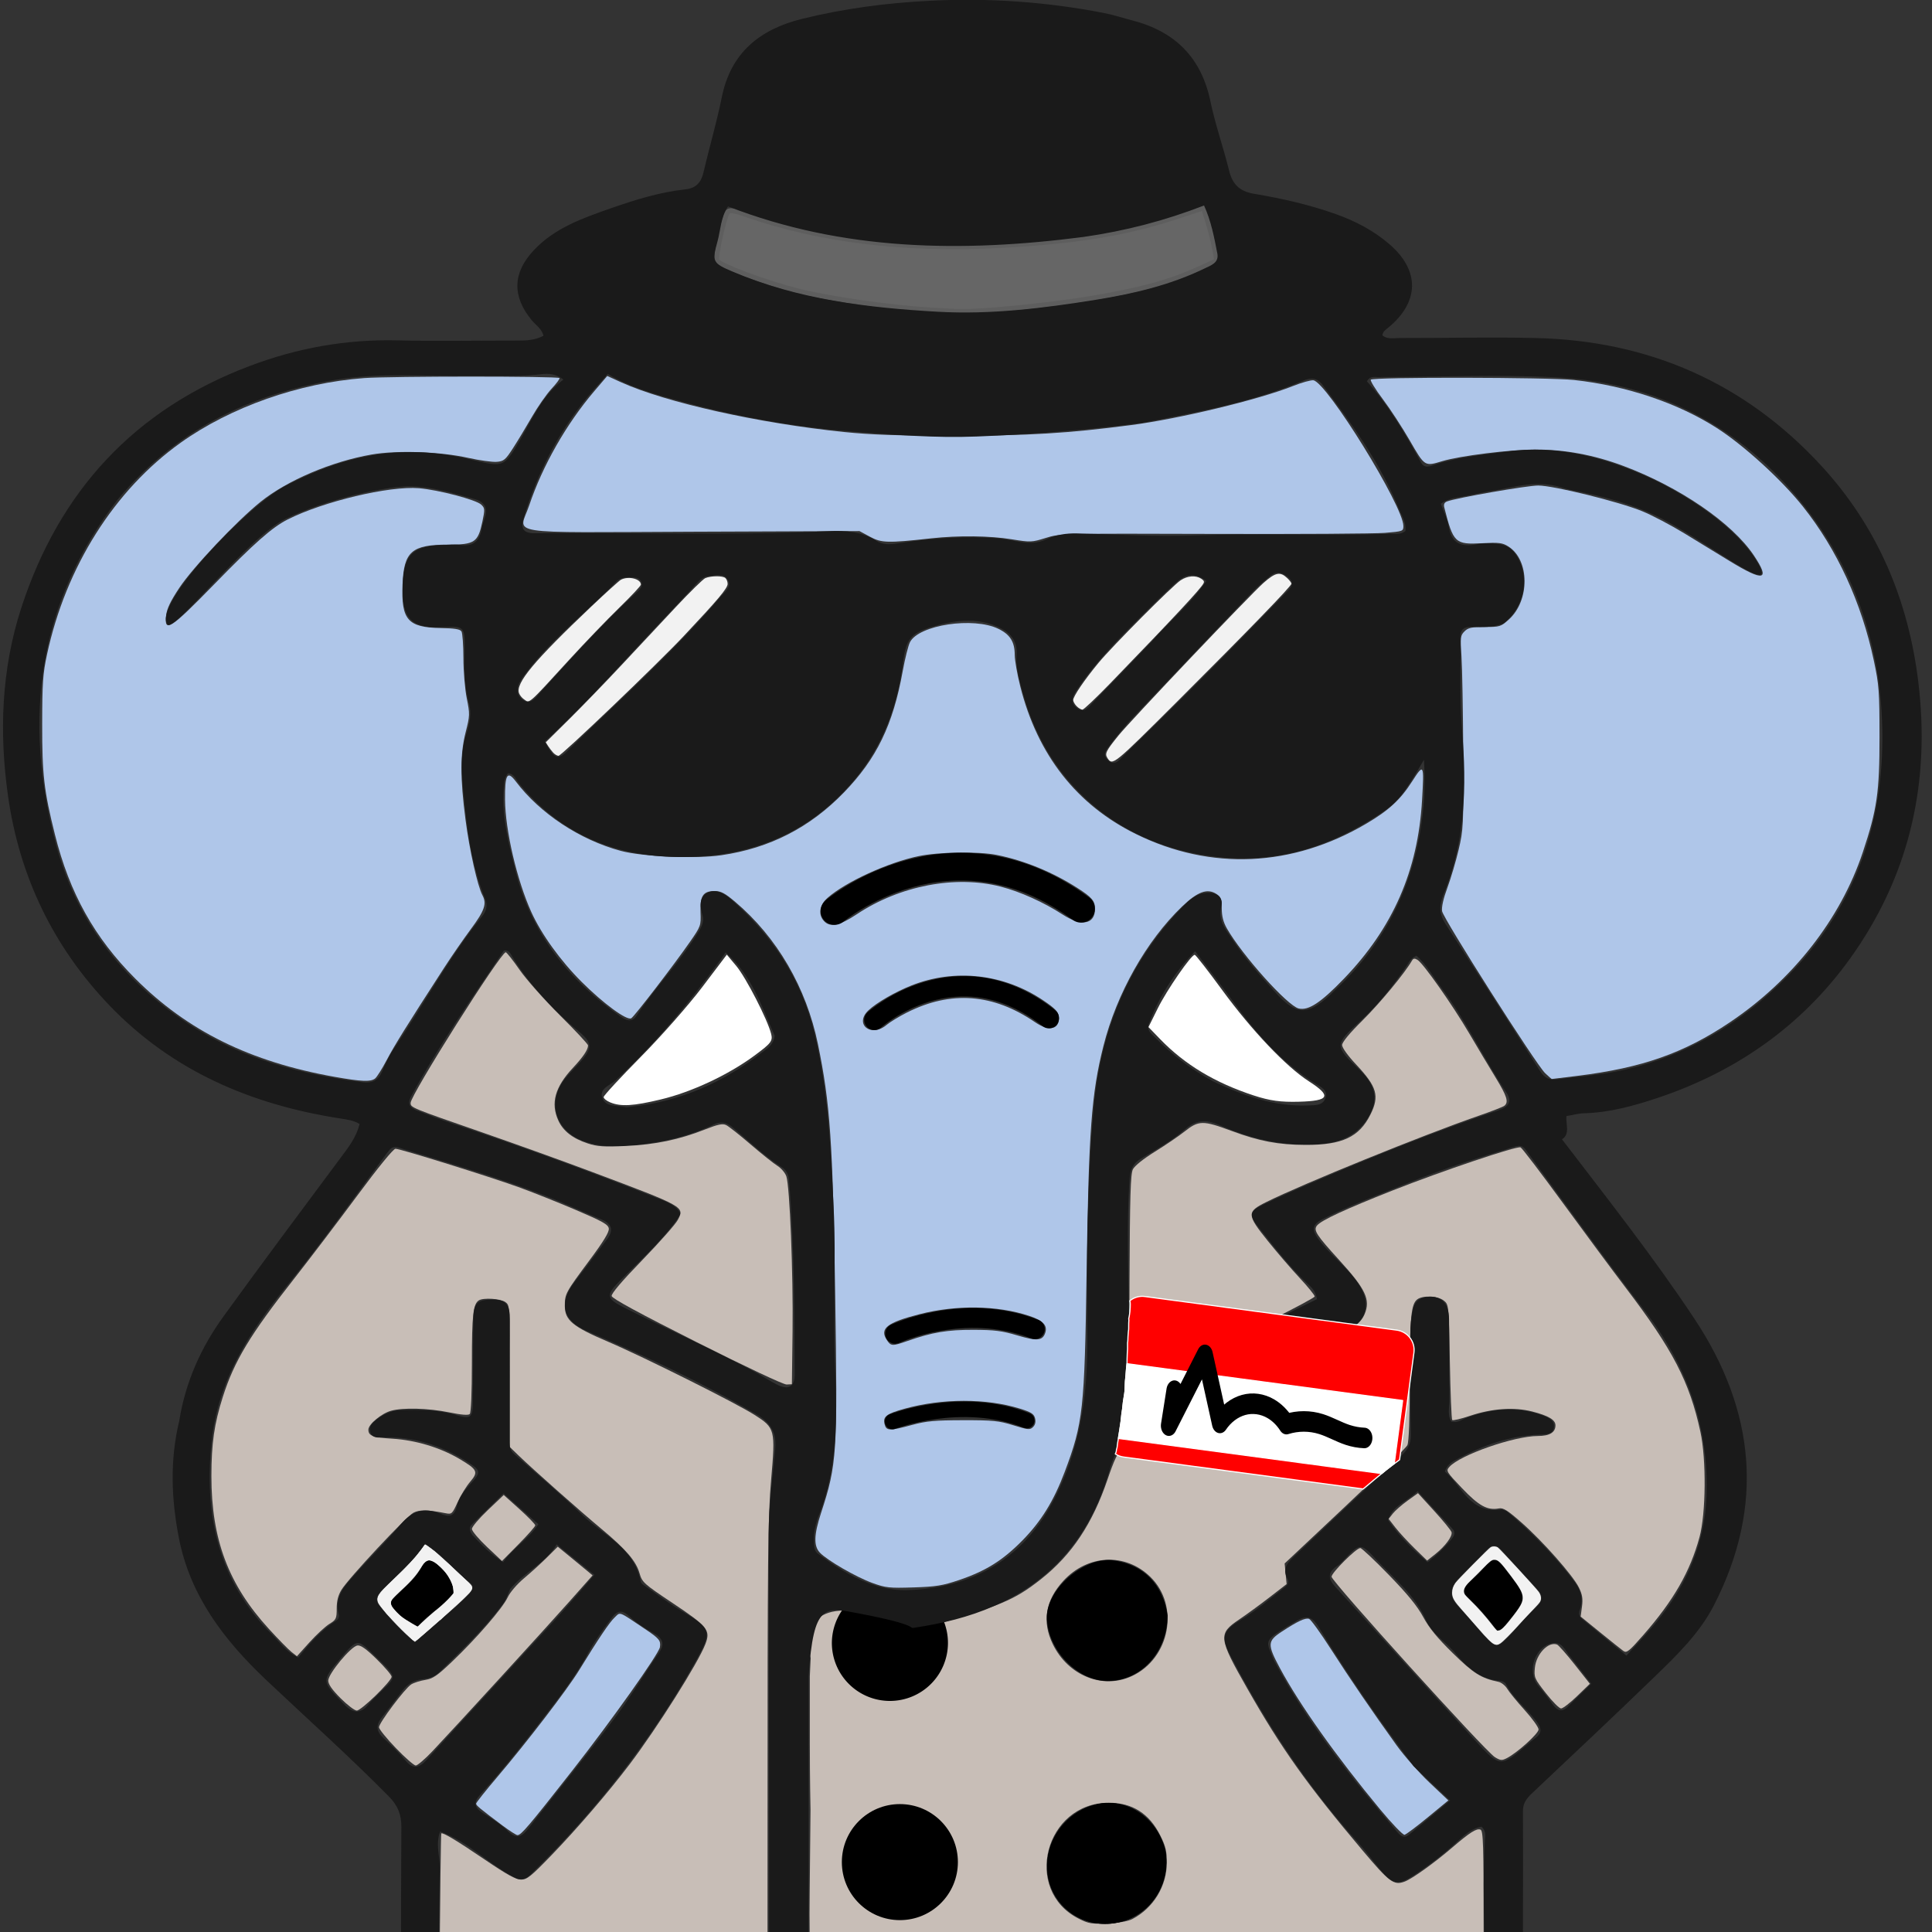 <?xml version="1.0" encoding="UTF-8" standalone="no"?>
<svg
   version="1.1"
   id="Layer_1"
   x="0px"
   y="0px"
   width="80"
   viewBox="0 0 80 80"
   enable-background="new 0 0 1024 1024"
   xml:space="preserve"
   sodipodi:docname="pluginIcon_dark.svg"
   inkscape:version="1.4 (e7c3feb100, 2024-10-09)"
   inkscape:export-filename="pluginIcon_dark.png"
   inkscape:export-xdpi="96"
   inkscape:export-ydpi="96"
   height="80"
   xmlns:inkscape="http://www.inkscape.org/namespaces/inkscape"
   xmlns:sodipodi="http://sodipodi.sourceforge.net/DTD/sodipodi-0.dtd"
   xmlns="http://www.w3.org/2000/svg"
   xmlns:svg="http://www.w3.org/2000/svg"><rect x="0" y="0" width="80" height="80" fill="#333333" stroke="none"/><defs
   id="defs11"><inkscape:path-effect
     effect="spiro"
     id="path-effect2"
     is_visible="true"
     lpeversion="1" /><inkscape:path-effect
     effect="fillet_chamfer"
     id="path-effect1"
     is_visible="true"
     lpeversion="1"
     nodesatellites_param="F,0,0,1,0,0,0,1 @ F,0,0,1,0,0,0,1 @ F,0,0,1,0,0,0,1 @ F,0,0,1,0,0,0,1 @ F,0,0,1,0,0,0,1 @ F,0,0,1,0,0,0,1 @ F,0,0,1,0,0,0,1 @ F,0,0,1,0,0,0,1"
     radius="0"
     unit="px"
     method="auto"
     mode="F"
     chamfer_steps="1"
     flexible="false"
     use_knot_distance="true"
     apply_no_radius="true"
     apply_with_radius="true"
     only_selected="false"
     hide_knots="false" /><rect
     x="221.549"
     y="436.002"
     width="397.369"
     height="99.342"
     id="rect3" /></defs><sodipodi:namedview
   id="namedview11"
   pagecolor="#ffffff"
   bordercolor="#000000"
   borderopacity="0.25"
   inkscape:showpageshadow="2"
   inkscape:pageopacity="0.0"
   inkscape:pagecheckerboard="true"
   inkscape:deskcolor="#d1d1d1"
   inkscape:zoom="4.055528"
   inkscape:cx="63.000428"
   inkscape:cy="29.712531"
   inkscape:window-width="1920"
   inkscape:window-height="1024"
   inkscape:window-x="0"
   inkscape:window-y="32"
   inkscape:window-maximized="1"
   inkscape:current-layer="g84" />











<g
   id="g84"
   transform="matrix(0.106,0,0,0.106,-14.441,-2.546)"><g
     id="g85"
     transform="matrix(0.985,0,0,0.985,7.846,0.367)"><path
       style="fill:#afc6e9;fill-opacity:1;stroke:none;stroke-width:2;stroke-linecap:round;stroke-dasharray:none"
       d="m 263.037,451.077 c -33.48,-5.952 -58.299,-18.191 -79.094,-39.004 -16.125,-16.139 -26.014,-33.876 -31.805,-57.046 -4.352,-17.414 -5.09,-23.794 -5.064,-43.822 0.021,-16.35 0.275,-20.014 1.915,-27.644 7.465,-34.717 26.695,-65.189 52.992,-83.968 19.827,-14.159 47.044,-23.747 72.784,-25.641 10.531,-0.775 76.696,-0.781 77.47,-0.007 0.228,0.228 -1.192,2.14 -3.156,4.249 -1.964,2.109 -5.446,7.092 -7.738,11.075 -2.292,3.982 -5.675,9.581 -7.518,12.442 -3.016,4.681 -3.663,5.227 -6.474,5.46 -1.718,0.142 -6.807,-0.564 -11.309,-1.571 -11.164,-2.496 -28.236,-3.086 -38.343,-1.327 -15.841,2.758 -33.514,10.291 -44.019,18.764 -9.587,7.732 -26.766,25.916 -32.202,34.086 -3.512,5.278 -4.948,8.283 -5.253,10.988 -0.792,7.027 1.773,5.366 18.968,-12.283 16.115,-16.541 23.063,-22.672 29.236,-25.799 14.097,-7.141 40.323,-13.385 52.081,-12.399 7.688,0.645 22.674,4.588 24.667,6.492 1.484,1.417 1.516,1.882 0.473,6.8 -1.742,8.206 -3.044,9.08 -13.546,9.081 -14.458,0.002 -17.587,2.723 -18.11,15.75 -0.567,14.108 2.065,17.107 15.207,17.33 5.396,0.091 7.602,0.449 8.155,1.323 0.417,0.659 0.764,5.431 0.771,10.605 0.007,5.174 0.606,12.352 1.332,15.952 1.26,6.253 1.241,6.848 -0.419,13.35 -2.22,8.697 -2.241,18.08 -0.076,34.767 1.55,11.948 4.777,26.358 6.712,29.974 1.794,3.352 0.885,6.036 -4.509,13.312 -2.942,3.969 -7.785,10.986 -10.763,15.594 -15.035,23.262 -19.656,30.687 -22.681,36.44 -1.817,3.455 -3.894,6.754 -4.614,7.33 -1.734,1.385 -5.459,1.234 -16.069,-0.652 z"
       id="path33" /><path
       style="fill:#afc6e9;fill-opacity:1;stroke:none;stroke-width:1.675;stroke-linecap:round;stroke-dasharray:none"
       d="m 475.394,236.893 -4.188,-2.257 -65.897,0.248 c -76.882,0.29 -69.113,1.535 -65.093,-10.434 5.283,-15.729 14.734,-32.315 25.826,-45.325 l 5.121,-6.007 5.415,2.455 c 17.781,8.062 54.69,16.304 88.525,19.767 10.906,1.116 21.717,1.48 43.799,1.474 29.394,-0.009 44.882,-0.941 69.948,-4.213 19.138,-2.498 50.635,-10.085 64.146,-15.452 3.561,-1.415 7.259,-2.459 8.218,-2.321 5.334,0.768 35.7,49.909 35.7,57.773 0,2.091 -0.181,2.158 -7.33,2.741 -4.031,0.329 -34.66,0.512 -68.063,0.407 -60.02,-0.188 -60.8,-0.17 -66.453,1.605 -5.496,1.725 -6.02,1.747 -13.403,0.549 -8.848,-1.435 -21.134,-1.586 -31.977,-0.394 -17.36,1.909 -19.717,1.849 -24.293,-0.616 z"
       id="path42" /><path
       style="fill:#afc6e9;fill-opacity:1;stroke:none;stroke-width:1.675;stroke-linecap:round;stroke-dasharray:none"
       d="m 743.14,449.635 c -3.58,-3.381 -40.402,-61.265 -40.876,-64.257 -0.256,-1.616 0.51,-5.019 2.094,-9.299 1.374,-3.712 3.383,-10.498 4.464,-15.079 1.889,-8.006 1.96,-9.498 1.819,-38.486 -0.081,-16.586 -0.392,-33.804 -0.691,-38.262 -0.503,-7.483 -0.411,-8.238 1.194,-9.843 1.45,-1.45 2.78,-1.738 8.018,-1.738 6.022,0 6.416,-0.123 9.585,-2.985 8.374,-7.565 8.267,-23.582 -0.192,-28.941 -2.356,-1.492 -3.652,-1.652 -10.467,-1.289 -10.668,0.568 -11.383,-0.111 -14.96,-14.206 -0.308,-1.214 0.034,-1.955 1.093,-2.37 3.576,-1.402 31.832,-6.333 36.178,-6.313 6.15,0.028 31.955,6.396 41.174,10.161 3.916,1.6 11.456,5.556 16.754,8.792 5.298,3.236 13.403,8.191 18.011,11.011 13.588,8.316 16.212,7.709 9.583,-2.218 -8.604,-12.885 -29.479,-27.185 -51.923,-35.569 -11.532,-4.308 -22.989,-6.439 -34.61,-6.439 -10.109,0 -30.069,2.48 -37.079,4.606 -6.974,2.116 -6.9,2.163 -12.855,-8.178 -2.979,-5.174 -7.788,-12.551 -10.686,-16.393 -2.898,-3.842 -5.055,-7.33 -4.795,-7.751 0.666,-1.078 70.621,-0.97 80.617,0.125 20.785,2.276 41.141,9.12 56.639,19.044 10.716,6.862 25.704,20.537 34.157,31.165 13.545,17.03 23.219,38.06 28.108,61.103 2.053,9.674 2.233,12.103 2.246,30.206 0.015,21.968 -0.98,28.843 -6.624,45.781 -8.809,26.437 -27.72,50.622 -52.734,67.442 -18.178,12.223 -34.754,18.052 -60.359,21.225 -5.529,0.685 -10.141,1.249 -10.249,1.252 -0.108,0.004 -1.294,-1.03 -2.635,-2.297 z"
       id="path43" /><path
       style="fill:#afc6e9;fill-opacity:1;stroke:none;stroke-width:1.675;stroke-linecap:round;stroke-dasharray:none"
       d="m 677.698,741.618 c -17.368,-20.953 -31.952,-41.511 -39.744,-56.026 -5.035,-9.379 -4.981,-10.733 0.582,-14.401 6.364,-4.197 9.565,-5.694 10.999,-5.144 0.694,0.266 4.564,5.635 8.6,11.931 7.465,11.644 16.366,24.68 26.119,38.253 2.98,4.147 8.809,10.748 12.954,14.671 l 7.536,7.131 -8.115,6.691 c -4.463,3.68 -8.626,6.805 -9.251,6.946 -0.625,0.14 -4.981,-4.383 -9.68,-10.052 z"
       id="path44" /><path
       style="fill:#afc6e9;fill-opacity:1;stroke:none;stroke-width:1.675;stroke-linecap:round;stroke-dasharray:none"
       d="m 329.634,748.005 c -9.161,-6.877 -10.471,-7.964 -10.471,-8.685 0,-0.393 3.804,-5.183 8.453,-10.645 11.626,-13.658 27.694,-34.615 32.339,-42.182 7.824,-12.744 12.086,-19.072 14.147,-21.009 2.394,-2.249 1.241,-2.684 11.951,4.505 5.786,3.884 6.392,4.615 6.011,7.257 -0.379,2.623 -19.168,29.096 -34.805,49.037 -17.354,22.131 -20.276,25.567 -21.709,25.522 -0.49,-0.015 -3.152,-1.726 -5.917,-3.801 z"
       id="path45" /><path
       style="fill:#afc6e9;fill-opacity:1;stroke:none;stroke-width:1.675;stroke-linecap:round;stroke-dasharray:none"
       d="m 402.737,984.056 c -7.206,-0.212 -8.26,-0.438 -9.066,-1.943 -0.724,-1.352 -0.51,-2.513 1.034,-5.624 2.226,-4.486 6.958,-7.654 11.465,-7.677 5.918,-0.029 12.68,6.364 12.68,11.988 0,3.526 -0.878,3.704 -16.112,3.256 z"
       id="path46" /><path
       style="fill:#afc6e9;fill-opacity:1;stroke:none;stroke-width:1.675;stroke-linecap:round;stroke-dasharray:none"
       d="m 436.441,984.104 c -1.984,-0.755 -2.387,-1.933 -1.601,-4.674 1.743,-6.078 7.949,-9.506 14.292,-7.896 6.702,1.701 13.666,11.05 9.44,12.672 -1.655,0.635 -20.422,0.548 -22.131,-0.102 z"
       id="path47" /><path
       style="fill:#afc6e9;fill-opacity:1;stroke:none;stroke-width:1.675;stroke-linecap:round;stroke-dasharray:none"
       d="m 353.509,983.203 c 0,-1.418 5.011,-8.491 6.859,-9.682 2.895,-1.866 7.742,-2.498 10.974,-1.431 3.984,1.315 6.516,4.312 7.058,8.353 l 0.46,3.433 h -12.676 c -6.972,0 -12.676,-0.303 -12.676,-0.674 z"
       id="path48" /><path
       style="fill:#afc6e9;fill-opacity:1;stroke:none;stroke-width:1.675;stroke-linecap:round;stroke-dasharray:none"
       d="m 562.489,981.573 c 0.807,-3.235 4.246,-7.506 7.326,-9.099 4.084,-2.112 10.925,-1.235 14.101,1.808 2.821,2.703 4.346,6.93 3.084,8.547 -0.587,0.752 -4.238,1.047 -12.952,1.047 h -12.135 z"
       id="path49" /><path
       style="fill:#afc6e9;fill-opacity:1;stroke:none;stroke-width:1.675;stroke-linecap:round;stroke-dasharray:none"
       d="m 604.19,983.322 c -0.576,-0.232 -1.047,-1.769 -1.047,-3.414 0,-7.22 12.899,-13.579 20.047,-9.883 5.209,2.694 9.564,11.254 6.661,13.093 -1.206,0.764 -23.827,0.944 -25.66,0.204 z"
       id="path50" /><path
       style="fill:#c8beb7;fill-opacity:1;stroke:none;stroke-width:1.675;stroke-linecap:round;stroke-dasharray:none"
       d="m 647.553,981.155 c 0.028,-6.173 5.043,-10.355 11.297,-9.42 4.564,0.683 10.182,4.127 11.784,7.224 2.384,4.61 1.675,4.918 -11.339,4.918 h -11.754 z"
       id="path51" /><path
       style="fill:#c8beb7;fill-opacity:1;stroke:none;stroke-width:1.675;stroke-linecap:round;stroke-dasharray:none"
       d="m 305.798,864.124 c -1.602,-1.602 -1.627,-2.86 -1.175,-57.173 0.255,-30.544 0.58,-55.657 0.722,-55.807 0.533,-0.558 6.201,2.848 17.389,10.449 8.615,5.853 12.215,7.837 14.241,7.849 2.372,0.014 3.902,-1.217 12.229,-9.843 10.116,-10.479 22.428,-24.81 30.782,-35.828 10.933,-14.419 27.29,-40.358 30.115,-47.757 2.097,-5.492 0.953,-6.924 -12.96,-16.219 -11.542,-7.71 -12.123,-8.234 -13.166,-11.861 -1.384,-4.815 -5.366,-9.456 -14.998,-17.48 -8.466,-7.053 -27.285,-23.72 -32.839,-29.086 l -3.572,-3.45 v -28.126 c 0,-28.115 -7.3e-4,-28.126 -1.862,-29.43 -1.923,-1.347 -8.682,-1.765 -10.442,-0.646 -2.283,1.452 -2.775,5.842 -2.775,24.779 0,11.921 -0.326,19.79 -0.842,20.306 -0.564,0.564 -3.26,0.347 -8.168,-0.656 -8.22,-1.681 -18.297,-1.959 -23.056,-0.638 -3.769,1.047 -8.982,5.384 -8.982,7.473 0,2.465 1.745,3.119 9.634,3.612 9.079,0.567 18.809,3.491 26.31,7.905 7.365,4.334 7.799,5.24 4.405,9.191 -1.503,1.75 -3.733,5.381 -4.954,8.069 -2.127,4.679 -2.33,4.866 -4.776,4.383 -7.132,-1.408 -10.307,-1.461 -12.721,-0.213 -2.867,1.482 -25.767,25.998 -28.573,30.589 -1.307,2.138 -1.882,4.397 -1.885,7.406 -0.004,4.039 -0.2,4.451 -2.925,6.135 -1.606,0.993 -5.155,4.281 -7.886,7.306 l -4.965,5.501 -2.145,-1.687 c -1.18,-0.928 -5.206,-5.033 -8.947,-9.123 -16.08,-17.579 -22.836,-35.525 -22.824,-60.629 0.006,-12.979 1.124,-20.741 4.523,-31.414 4.538,-14.249 10.817,-24.665 28.205,-46.792 6.107,-7.771 17.356,-22.569 24.997,-32.884 8.451,-11.408 14.438,-18.75 15.284,-18.744 1.893,0.013 36.804,10.893 48.721,15.184 5.298,1.908 15.476,5.961 22.618,9.007 10.902,4.65 13.028,5.846 13.257,7.459 0.193,1.364 -2.023,5.009 -7.641,12.565 -9.555,12.853 -9.804,13.312 -9.804,18.101 0,5.686 3.078,8.231 17.243,14.258 13.849,5.893 50.516,24.207 57.946,28.941 8.224,5.241 8.365,5.792 6.628,25.795 -1.273,14.654 -1.434,29.984 -1.417,134.83 0.019,116.108 -0.011,118.311 -1.601,119.163 -1.075,0.575 -22.498,0.867 -63.665,0.867 -60.45,0 -62.087,-0.042 -63.682,-1.638 z"
       id="path52" /><path
       style="fill:#c8beb7;fill-opacity:1;stroke:none;stroke-width:1.675;stroke-linecap:round;stroke-dasharray:none;stroke-opacity:1"
       d="m 452.986,864.857 c -1.362,-0.794 -1.466,-3.566 -1.466,-39.244 0,-71.657 -0.403,-13.652 0.27,-83.831 10e-4,-0.148 -0.27,-11.917 -0.27,-26.483 v -26.483 l 0.319,-7.184 c 0,0 -5.75,-17.393 11.477,-18.85 7.437,-0.629 25.445,9.37 37.628,5.689 25.754,-7.782 31.209,-9.453 42.323,-18.248 12.13,-9.599 20.321,-21.884 26.303,-39.447 4.881,-14.333 6.364,-15.925 23.772,-25.514 25.804,-14.215 47.504,-24.524 64.006,-30.406 8.69,-3.098 12.541,-5.731 14.204,-9.713 2.382,-5.701 0.405,-9.889 -10.11,-21.419 -9.097,-9.974 -10.299,-11.851 -8.771,-13.692 1.748,-2.106 11.126,-6.452 30.092,-13.945 19.356,-7.647 49.054,-17.651 50.618,-17.05 0.528,0.203 8.073,10.115 16.767,22.027 8.694,11.912 19.873,26.997 24.843,33.522 18.797,24.678 25.404,37.408 29.713,57.247 2.39,11.002 2.206,32.392 -0.36,41.829 -3.717,13.673 -10.28,25.101 -22.291,38.816 -5.687,6.493 -6.604,7.223 -7.902,6.283 -0.808,-0.585 -4.947,-3.89 -9.199,-7.346 l -7.731,-6.283 0.525,-3.973 c 0.409,-3.093 0.138,-4.763 -1.222,-7.539 -2.343,-4.781 -14.263,-18.279 -22.732,-25.742 -5.53,-4.873 -7.269,-5.968 -8.964,-5.644 -4.567,0.873 -7.976,-0.99 -14.652,-8.006 -6.254,-6.573 -6.425,-6.861 -5.026,-8.446 4.187,-4.746 25.673,-12.254 35.105,-12.267 4.651,-0.006 6.971,-1.415 6.971,-4.235 0,-2.175 -2.769,-3.819 -9.226,-5.475 -7.128,-1.828 -15.94,-1.225 -24.6,1.684 -3.631,1.219 -6.835,1.984 -7.12,1.7 -0.286,-0.284 -0.708,-10.699 -0.938,-23.143 -0.417,-22.535 -0.427,-22.632 -2.396,-24.226 -2.302,-1.862 -8.241,-2.163 -10.474,-0.53 -2.514,1.839 -3.005,6.995 -3.026,31.771 -0.013,15.707 -0.341,24.748 -0.944,26.073 -0.508,1.116 -11.67,12.132 -24.804,24.481 l -23.88,22.453 0.393,4.087 0.393,4.087 -6.793,5.262 c -3.736,2.894 -9.144,6.842 -12.018,8.773 -8.44,5.67 -8.256,7.245 3.187,27.336 13.7,24.054 23.656,38.038 45.779,64.304 10.623,12.612 12.407,13.929 16.674,12.307 2.993,-1.138 11.739,-7.393 18.7,-13.373 7.127,-6.123 9.8,-7.825 11.35,-7.231 1.101,0.423 1.263,5.622 1.263,40.586 0,50.841 -0.675,72.758 -2.289,74.373 -1.006,1.006 -20.466,1.177 -131.593,1.156 -87.023,-0.017 -130.899,-0.31 -131.878,-0.879 z m 126.481,-79.796 c 8.35,-4.388 13.622,-13.062 13.623,-22.412 5.3e-4,-4.482 -0.481,-6.485 -2.561,-10.647 -4.379,-8.762 -11.12,-13.056 -20.475,-13.04 -25.27,0.043 -34.254,34.63 -11.935,45.949 3.959,2.008 5.104,2.197 11.516,1.902 4.519,-0.208 8.111,-0.848 9.832,-1.752 z m -0.198,-96.349 c 15.127,-7.059 18.988,-27.926 7.278,-39.334 -9.887,-9.633 -24.773,-8.944 -34.487,1.594 -7.107,7.71 -8.523,16.132 -4.209,25.042 6.071,12.541 19.835,18.104 31.418,12.698 z m -71.433,70.001 c 2.472,13.647 -6.173,26.286 -19.297,28.82 -12.487,2.412 -24.512,-5.462 -27.052,-17.712 -2.688,-12.965 6.042,-26.286 19.199,-29.293 11.799,-2.697 23.821,5.177 27.151,18.184 z"
       id="path53"
       sodipodi:nodetypes="ssssccsssssssssssssssssscsssssscsssssssssscccsssssssssssssssssssssss" /><path
       id="path84-5"
       style="fill:#000000;fill-opacity:1;stroke:none;stroke-width:1.675;stroke-linecap:round;stroke-dasharray:none;stroke-opacity:1"
       d="m 477.452,653.403 a 23.011,23.011 0 0 0 -6.007,2.537 c 2.543,0.156 5.084,0.392 7.611,0.69 2.591,0.317 5.157,0.769 7.723,1.25 0.088,0.022 0.173,0.053 0.261,0.075 -1.04,-0.485 -2.082,-0.976 -3.115,-1.474 -2.004,-0.958 -3.969,-1.969 -6.007,-2.854 -0.166,-0.072 -0.318,-0.146 -0.466,-0.224 z m -11.472,7.107 a 23.011,23.011 0 0 0 -5.727,15.073 23.011,23.011 0 0 0 23.02,23.001 23.011,23.011 0 0 0 23.02,-23.001 23.011,23.011 0 0 0 -1.772,-8.88 c -0.691,0.019 -1.504,-0.163 -2.406,-0.634 -0.412,-0.215 -0.803,-0.459 -1.194,-0.709 -0.368,-0.049 -0.731,-0.091 -1.101,-0.131 -2.514,-0.263 -5.044,-0.385 -7.536,-0.839 -2.166,-0.414 -4.303,-0.973 -6.436,-1.53 -2.453,-0.462 -4.909,-0.888 -7.387,-1.194 -3.541,-0.422 -7.106,-0.701 -10.67,-0.821 -0.705,-0.024 -1.303,-0.146 -1.809,-0.336 z" /><path
       style="fill:#afc6e9;fill-opacity:1;stroke:none;stroke-width:1.675;stroke-linecap:round;stroke-dasharray:none"
       d="m 476.308,651.801 c -6.446,-2.335 -17.97,-9 -20.833,-12.048 -2.474,-2.634 -2.338,-7.072 0.479,-15.681 6.33,-19.346 6.6,-23.481 5.624,-86.268 -0.947,-60.93 -1.986,-76.059 -6.846,-99.686 -4.624,-22.476 -16.248,-42.436 -32.913,-56.517 -3.996,-3.376 -5.597,-4.216 -8.038,-4.216 -4.587,0 -5.873,1.934 -5.615,8.447 0.208,5.252 0.112,5.519 -4.149,11.658 -6.301,9.077 -22.087,29.63 -23.318,30.36 -1.724,1.022 -11.069,-5.83 -19.677,-14.427 -8.444,-8.433 -15.971,-18.885 -19.989,-27.754 -5.667,-12.509 -10.293,-32.312 -10.4,-44.517 -0.088,-9.998 0.893,-11.705 4.202,-7.317 9.638,12.776 25.412,23.223 41.711,27.623 8.583,2.317 29.617,3.224 39.9,1.721 19.156,-2.801 35.102,-10.965 48.572,-24.866 12.991,-13.408 19.486,-26.825 23.355,-48.243 0.893,-4.945 2.184,-10.074 2.869,-11.398 3.542,-6.849 25.189,-10.103 35.067,-5.272 4.668,2.283 6.469,5.184 6.469,10.416 0,2.028 0.987,7.607 2.194,12.398 6.848,27.193 22.427,47.055 45.974,58.612 29.66,14.558 61.921,13.096 91.206,-4.135 8.992,-5.291 13.532,-9.47 18.203,-16.756 4.679,-7.298 4.8,-7.071 3.96,7.429 -1.62,27.952 -11.534,50.604 -30.99,70.803 -9.15,9.499 -14.055,12.727 -17.935,11.799 -4.435,-1.061 -22.349,-21.022 -28.466,-31.721 -1.431,-2.502 -2.034,-4.845 -2.041,-7.93 -0.009,-3.738 -0.316,-4.579 -2.101,-5.748 -3.598,-2.358 -7.48,-0.946 -13.628,4.955 -14.152,13.584 -25.935,34.477 -31.199,55.319 -4.764,18.863 -5.849,33.494 -6.684,90.167 -0.798,54.086 -1.371,59.302 -8.651,78.682 -4.351,11.583 -9.394,19.742 -16.91,27.358 -7.753,7.855 -14.444,12.022 -25.09,15.622 -6.46,2.185 -9.127,2.613 -18.052,2.897 -9.549,0.304 -10.981,0.148 -16.259,-1.764 z m 15.701,-62.664 c 5.706,-1.551 9.065,-1.864 20.244,-1.885 11.843,-0.022 14.164,0.21 19.94,1.995 5.952,1.839 6.655,1.902 7.857,0.699 0.874,-0.874 1.14,-2.043 0.785,-3.455 -0.442,-1.762 -1.504,-2.433 -6.087,-3.849 -13.281,-4.102 -30.602,-4.089 -45.574,0.034 -7.312,2.013 -8.767,3.132 -8.009,6.155 0.677,2.696 1.92,2.731 10.843,0.305 z m -1.677,-33.345 c 9.623,-3.382 15.798,-4.42 26.11,-4.386 8.348,0.027 11.302,0.405 17.422,2.228 7.853,2.339 10.016,2.116 11.049,-1.139 0.914,-2.879 -0.997,-4.84 -6.473,-6.641 -12.651,-4.161 -28.794,-4.397 -43.467,-0.634 -12.854,3.296 -15.889,5.694 -12.927,10.216 1.63,2.488 2.158,2.511 8.286,0.357 z m -8.437,-125.269 c 1.404,-1.182 5.063,-3.412 8.129,-4.956 17.495,-8.81 34.224,-7.539 50.862,3.867 5.635,3.863 9.923,2.776 9.334,-2.366 -0.213,-1.855 -1.514,-3.193 -6.134,-6.307 -15.665,-10.56 -35.087,-12.752 -52.314,-5.904 -6.45,2.564 -13.826,6.832 -17.005,9.839 -5.764,5.453 1.001,10.983 7.128,5.827 z m -11.772,-43.922 c 17.077,-11.373 39.242,-15.609 57.209,-10.934 7.672,1.996 16.98,6.193 24.352,10.981 7.576,4.92 12.926,4.004 12.926,-2.213 0,-3.14 -1.221,-4.571 -7.106,-8.33 -9.847,-6.289 -20.964,-10.837 -31.847,-13.028 -7.148,-1.439 -23.007,-1.201 -30.995,0.465 -12.135,2.531 -28.871,10.191 -36.06,16.502 -3.266,2.868 -3.876,6.594 -1.507,9.212 2.422,2.677 6.17,1.913 13.028,-2.654 z"
       id="path41" /><g
       id="g13"
       transform="translate(-4.64,1.82)"><path
         fill="#000000"
         opacity="1"
         stroke="none"
         d="m 597.103,755.94 c 2.472,13.647 -6.173,26.286 -19.297,28.82 -12.487,2.412 -24.512,-5.462 -27.052,-17.712 -2.688,-12.965 6.042,-26.286 19.199,-29.293 11.799,-2.697 23.821,5.177 27.151,18.184 z"
         id="path3"
         style="stroke-width:1.14" /><path
         fill="#000000"
         opacity="1"
         stroke="none"
         d="m 598.046,662.852 c -0.171,14.694 -10.64,25.929 -23.745,25.998 -11.742,0.062 -23.421,-11.81 -24.129,-24.526 -0.646,-11.617 14.9,-25.145 26.728,-23.258 11.686,1.864 19.175,9.405 21.145,21.786 z"
         id="path4"
         style="stroke-width:1.14" /><path
         fill="#000000"
         opacity="1"
         stroke="none"
         d="m 721.486,646.186 c 6.299,-7.132 6.38,-7.13 11.79,-0.035 7.48,9.81 7.478,9.808 -0.53,19.609 -0.938,1.148 -1.571,2.623 -4.031,3.115 -3.47,-4.669 -7.428,-9.382 -12.012,-13.522 -1.631,-1.472 -1.196,-3.504 0.336,-5.048 1.328,-1.338 2.785,-2.547 4.448,-4.119 z"
         id="path10"
         style="stroke-width:1.14" /><path
         fill="#000000"
         opacity="1"
         stroke="none"
         d="m 314.601,654.2 c -4.194,5.312 -9.109,7.555 -13.975,13.015 -5.027,-2.923 -6.986,-3.748 -9.987,-7.73 -1.519,-2.015 0.291,-3.562 1.67,-4.797 3.942,-3.531 7.98,-6.936 10.35,-11.856 0.358,-0.743 1.282,-1.53 2.071,-1.696 3.653,-0.771 11.359,9.008 9.87,13.066 z"
         id="path11"
         style="stroke-width:1.14"
         sodipodi:nodetypes="ccscssc" /><path
         style="fill:#000000;stroke-width:1.14"
         d="m 558.799,375.727 -71.504,0.715"
         id="path12" /><path
         style="fill:none;stroke:#000000;stroke-width:10.975;stroke-linecap:round;stroke-dasharray:none"
         d="m 465.938,383.49 c 0,0 46.103,-39.014 97.77,-0.887"
         id="path13" /><path
         style="fill:none;stroke:#000000;stroke-width:8.039;stroke-linecap:round;stroke-dasharray:none"
         d="m 481.744,426.681 c 0,0 32.65,-29.556 69.24,-0.672"
         id="path13-3" /><path
         style="fill:none;stroke:#000000;stroke-width:7.861;stroke-linecap:round;stroke-dasharray:none"
         d="m 490.005,551.155 c 0,0 27.24,-12.784 55.364,-1.834"
         id="path13-3-6"
         sodipodi:nodetypes="cc" /><path
         style="fill:none;stroke:#000000;stroke-width:6.151;stroke-linecap:round;stroke-dasharray:none"
         d="m 488.959,585.961 c 0,0 27.24,-10.639 53.219,-0.404"
         id="path13-3-6-7"
         sodipodi:nodetypes="cc" /><path
         style="fill:#f2f2f2;fill-opacity:1;stroke:none;stroke-width:0.356;stroke-linecap:round;stroke-dasharray:none;stroke-opacity:1"
         d="m 292.875,673.439 c -3.884,-3.404 -10.576,-10.619 -12.236,-13.192 -0.829,-1.285 -0.832,-2.553 -0.009,-3.847 0.8,-1.258 1.984,-2.493 6.411,-6.683 4.425,-4.189 7.752,-7.742 9.877,-10.549 0.855,-1.129 1.646,-2.218 1.759,-2.42 0.187,-0.334 0.297,-0.305 1.204,0.319 2.214,1.523 5.318,4.169 9.131,7.782 2.21,2.094 5.054,4.746 6.321,5.893 3.294,2.984 3.276,3.076 -1.588,7.804 -2.688,2.613 -18.564,16.561 -18.851,16.561 -0.063,7e-5 -0.971,-0.751 -2.018,-1.669 z m 4.794,-5.893 c 0.873,-0.887 2.879,-2.676 4.456,-3.976 4.352,-3.586 5.455,-4.584 6.844,-6.188 l 1.274,-1.472 -0.094,-1.397 c -0.123,-1.829 -0.777,-3.461 -2.297,-5.734 -2.181,-3.261 -5.494,-5.961 -7.32,-5.965 -0.84,-0.002 -1.955,0.696 -2.403,1.505 -2.097,3.787 -4.214,6.324 -8.712,10.437 -1.801,1.647 -3.454,3.29 -3.675,3.652 -0.676,1.108 -0.53,2.038 0.541,3.463 1.705,2.268 3.515,3.723 7.622,6.125 1.073,0.628 2.002,1.146 2.063,1.151 0.061,0.005 0.826,-0.716 1.7,-1.603 z"
         id="path72"
         transform="translate(4.64,-1.82)" /><path
         style="fill:#f2f2f2;fill-opacity:1;stroke:none;stroke-width:0.356;stroke-linecap:round;stroke-dasharray:none;stroke-opacity:1"
         d="m 293.627,674.071 c -0.409,-0.405 -2.52,-2.49 -4.69,-4.633 -2.171,-2.143 -3.913,-3.929 -3.872,-3.97 0.041,-0.041 -0.31,-0.422 -0.781,-0.847 -0.471,-0.425 -0.855,-0.817 -0.855,-0.871 0,-0.054 -0.671,-0.934 -1.491,-1.956 -2.822,-3.518 -2.575,-4.486 2.381,-9.322 4.352,-4.247 8.769,-8.686 9.737,-9.784 1.505,-1.709 2.635,-3.078 2.85,-3.454 0.109,-0.191 0.378,-0.539 0.598,-0.774 0.22,-0.235 0.593,-0.738 0.828,-1.118 0.235,-0.38 0.531,-0.691 0.658,-0.691 0.126,0 0.93,0.527 1.786,1.172 0.856,0.644 1.582,1.156 1.612,1.137 0.031,-0.019 0.394,0.29 0.808,0.687 1.323,1.27 4.842,4.441 4.929,4.441 0.046,0 0.845,0.741 1.775,1.647 0.93,0.906 2.405,2.302 3.279,3.103 2.741,2.515 4.031,3.838 4.171,4.279 0.247,0.776 0.186,1.271 -0.213,1.735 -0.217,0.253 -0.409,0.534 -0.426,0.626 -0.046,0.248 -3.891,3.867 -7.884,7.422 -1.933,1.72 -3.514,3.211 -3.514,3.312 0,0.102 -0.12,0.187 -0.266,0.191 -0.146,0.003 -0.961,0.649 -1.812,1.434 -0.85,0.785 -1.902,1.73 -2.337,2.1 -1.778,1.509 -3.152,2.696 -3.553,3.067 -1.227,1.136 -2.086,1.743 -2.506,1.773 -0.281,0.019 -0.767,-0.263 -1.212,-0.704 z m 2.904,-5.391 c 0.237,-0.263 1.519,-1.434 2.848,-2.603 1.329,-1.169 2.69,-2.388 3.023,-2.709 0.333,-0.321 0.66,-0.584 0.725,-0.584 0.264,0 3.054,-2.537 5.102,-4.638 1.641,-1.684 2.151,-2.339 2.083,-2.674 -0.05,-0.244 -0.15,-0.995 -0.224,-1.669 -0.135,-1.247 -1.474,-4.232 -2.492,-5.559 -1.118,-1.457 -3.966,-4.143 -5.046,-4.761 -2.38,-1.359 -3.311,-0.882 -5.869,3.008 -1.668,2.536 -2.282,3.235 -6.51,7.4 -4.362,4.297 -4.675,4.657 -4.77,5.478 -0.067,0.579 0.025,1.146 0.269,1.66 0.365,0.769 3.255,3.793 4.418,4.622 1.198,0.854 5.564,3.497 5.785,3.501 0.125,0.002 0.421,-0.211 0.658,-0.474 z"
         id="path73"
         transform="translate(4.64,-1.82)" /><path
         style="fill:#f2f2f2;fill-opacity:1;stroke:none;stroke-width:0.356;stroke-linecap:round;stroke-dasharray:none;stroke-opacity:1"
         d="m 722.911,676.087 c -1.041,-0.454 -2.921,-2.316 -6.447,-6.386 -1.828,-2.11 -4.604,-5.271 -6.17,-7.023 -3.272,-3.662 -4.061,-5.009 -4.061,-6.932 -2.1e-4,-1.439 0.387,-2.611 1.307,-3.96 0.852,-1.249 13.245,-13.789 14.033,-14.2 0.782,-0.408 1.992,-0.376 2.756,0.073 0.726,0.426 15.211,16.159 16.3,17.704 0.896,1.272 1.107,2.734 0.551,3.826 -0.203,0.399 -1.63,2.016 -3.172,3.594 -1.542,1.578 -3.742,3.92 -4.89,5.205 -3.236,3.625 -6.712,7.115 -7.753,7.784 -1.041,0.67 -1.502,0.729 -2.455,0.313 z m 1.898,-5.442 c 0.678,0 2.161,-1.386 4.133,-3.862 4.602,-5.778 5.467,-7.343 5.273,-9.549 -0.156,-1.775 -1.156,-3.565 -4.422,-7.915 -4.4,-5.86 -5.274,-6.72 -6.818,-6.717 -1.017,0.002 -1.65,0.494 -4.844,3.763 -1.578,1.615 -3.671,3.699 -4.652,4.632 -2.389,2.271 -3.039,3.771 -2.272,5.241 0.164,0.314 1.276,1.509 2.473,2.656 2.612,2.504 6.023,6.353 8.488,9.576 1.075,1.406 1.92,2.324 2.089,2.269 0.156,-0.051 0.404,-0.093 0.552,-0.093 z"
         id="path74"
         transform="translate(4.64,-1.82)" /><path
         style="fill:#ffffff;fill-opacity:1;stroke:none;stroke-width:2.004;stroke-linecap:round;stroke-dasharray:none;stroke-opacity:1"
         d="m 499.567,146.948 c -17.314,-1.147 -40.581,-4.451 -52.442,-7.446 -12.917,-3.262 -31.281,-10.073 -32.506,-12.056 -0.68,-1.1 2.655,-16.689 4.054,-18.952 0.709,-1.148 3.49,-0.663 11.971,2.086 24.542,7.955 47.026,11.101 79.095,11.068 35.421,-0.037 64.083,-3.929 88.163,-11.972 l 9.788,-3.269 1.83,6.027 c 1.007,3.315 2.182,8.052 2.612,10.528 l 0.782,4.501 -7.614,3.444 c -16.206,7.33 -44.19,13.136 -75.16,15.593 -15.666,1.243 -18.059,1.278 -30.572,0.449 z"
         id="path75"
         transform="translate(4.64,-1.82)" /><path
         style="fill:#ffffff;fill-opacity:1;stroke:none;stroke-width:2.004;stroke-linecap:round;stroke-dasharray:none;stroke-opacity:1"
         d="m 372.431,461.239 c -1.481,-0.595 -2.692,-1.558 -2.692,-2.139 0,-0.581 6.603,-7.733 14.674,-15.893 8.071,-8.16 19.064,-20.633 24.428,-27.717 l 9.754,-12.88 3.763,4.504 c 3.856,4.615 12.392,21.244 13.814,26.909 0.712,2.838 0.018,3.736 -6.744,8.713 -10.343,7.614 -24.808,14.38 -36.955,17.286 -10.961,2.622 -15.812,2.916 -20.043,1.216 z"
         id="path76"
         transform="translate(4.64,-1.82)" /><path
         style="fill:#ffffff;fill-opacity:1;stroke:none;stroke-width:2.004;stroke-linecap:round;stroke-dasharray:none;stroke-opacity:1"
         d="m 627.599,458.473 c -15.369,-5.031 -27.311,-12.201 -37.047,-22.242 l -4.739,-4.888 3.705,-7.469 c 3.631,-7.32 13.275,-21.269 14.65,-21.189 0.383,0.022 5.273,6.299 10.867,13.947 11.762,16.082 25.387,30.421 34.445,36.248 9.072,5.836 8.147,7.727 -3.946,8.066 -7.277,0.204 -11.559,-0.386 -17.935,-2.474 z"
         id="path77"
         transform="translate(4.64,-1.82)" /><path
         style="fill:#666666;fill-opacity:1;stroke:#5e5e5e;stroke-width:2.004;stroke-linecap:round;stroke-dasharray:none;stroke-opacity:1"
         d="m 498.968,146.947 c -15.558,-0.914 -39.818,-4.407 -52.041,-7.494 -12.755,-3.221 -31.091,-10.035 -32.309,-12.006 -0.696,-1.125 2.67,-16.713 4.113,-19.047 0.798,-1.291 2.325,-1.126 8.127,0.882 29.002,10.037 62.794,14.099 100.361,12.065 30.339,-1.643 49.676,-4.82 70.087,-11.516 l 10.389,-3.408 1.827,6.019 c 1.005,3.31 2.18,8.044 2.61,10.52 l 0.782,4.501 -7.614,3.444 c -11.167,5.051 -22.604,8.169 -41.902,11.422 -17.07,2.878 -45.489,5.649 -53.6,5.227 -2.336,-0.122 -7.209,-0.395 -10.829,-0.608 z"
         id="path78"
         transform="translate(4.64,-1.82)" /><path
         style="fill:#f2f2f2;fill-opacity:1;stroke:none;stroke-width:0.929;stroke-linecap:round;stroke-dasharray:none;stroke-opacity:1"
         d="m 349.73,322.511 c -0.623,-0.687 -1.54,-1.891 -2.038,-2.675 l -0.905,-1.427 9.216,-9.115 c 5.069,-5.013 14.355,-14.609 20.635,-21.322 6.28,-6.714 16.014,-17.118 21.631,-23.12 5.617,-6.002 10.922,-11.207 11.79,-11.567 2.263,-0.937 6.839,-0.973 7.938,-0.062 0.505,0.419 0.919,1.474 0.919,2.344 0,1.728 -3.783,6.228 -17.418,20.713 -10.567,11.226 -48.472,47.481 -49.643,47.481 -0.547,0 -1.504,-0.562 -2.127,-1.248 z"
         id="path79"
         transform="translate(4.64,-1.82)" /><path
         style="fill:#f2f2f2;fill-opacity:1;stroke:none;stroke-width:0.929;stroke-linecap:round;stroke-dasharray:none;stroke-opacity:1"
         d="m 337.997,301.232 c -0.698,-0.489 -1.504,-1.509 -1.793,-2.268 -1.508,-3.967 5.924,-12.88 28.892,-34.65 5.646,-5.351 10.81,-10.02 11.477,-10.375 2.972,-1.584 7.943,-0.378 7.943,1.927 0,0.456 -3.861,4.58 -8.58,9.165 -4.719,4.585 -13.645,13.869 -19.836,20.631 -16.916,18.476 -15.586,17.333 -18.103,15.57 z"
         id="path80"
         transform="translate(4.64,-1.82)" /><path
         style="fill:#f2f2f2;fill-opacity:1;stroke:none;stroke-width:0.929;stroke-linecap:round;stroke-dasharray:none;stroke-opacity:1"
         d="m 557.329,304.087 c -0.749,-0.749 -1.362,-1.852 -1.362,-2.45 0,-1.469 4.457,-8.022 10.051,-14.775 5.556,-6.709 29.287,-30.561 32.559,-32.727 2.721,-1.801 5.973,-2.049 8.151,-0.621 1.087,0.713 1.296,1.147 0.902,1.879 -1.242,2.306 -11.076,12.846 -36.997,39.653 -5.533,5.722 -10.483,10.404 -11.001,10.404 -0.518,0 -1.554,-0.613 -2.303,-1.362 z"
         id="path81"
         transform="translate(4.64,-1.82)" /><path
         style="fill:#f2f2f2;fill-opacity:1;stroke:none;stroke-width:0.929;stroke-linecap:round;stroke-dasharray:none;stroke-opacity:1"
         d="m 569.538,324.634 c -1.123,-1.715 -0.604,-2.776 4.368,-8.92 4.865,-6.013 52.642,-56.278 57.617,-60.618 4.704,-4.104 6.492,-4.462 9.279,-1.858 0.948,0.885 1.723,1.902 1.723,2.26 0,0.944 -17.521,19.022 -45.052,46.484 -25.752,25.688 -25.879,25.791 -27.935,22.653 z"
         id="path82"
         transform="translate(4.64,-1.82)" /><path
         fill="#000000"
         opacity="1"
         stroke="none"
         d="m 597.103,755.94 c 2.472,13.647 -6.173,26.286 -19.297,28.82 -12.487,2.412 -24.512,-5.462 -27.052,-17.712 -2.688,-12.965 6.042,-26.286 19.199,-29.293 11.799,-2.697 23.821,5.177 27.151,18.184 z"
         id="path83"
         style="stroke-width:1.14" /><path
         fill="#000000"
         opacity="1"
         stroke="none"
         d="m 206.041,585.829 c 2.5,-15.613 8.67,-29.237 17.555,-41.526 15.353,-21.236 31.063,-42.215 46.701,-63.244 2.955,-3.974 5.989,-7.838 7.302,-13.09 -2.452,-1.537 -5.204,-1.81 -7.962,-2.242 -35.083,-5.494 -66.377,-18.813 -91.317,-44.872 -22.232,-23.229 -35.588,-51.075 -40.111,-82.707 -3.599,-25.169 -2.732,-50.444 5.228,-74.911 15.015,-46.152 44.72,-78.53 90.473,-95.858 18.896,-7.157 38.244,-10.661 58.454,-10.196 15.951,0.367 31.917,0.061 47.877,0.077 3.419,0.003 6.802,-0.089 10.263,-1.89 -0.605,-2.803 -3.048,-4.235 -4.649,-6.182 -7.772,-9.452 -7.593,-18.628 0.635,-27.538 8.332,-9.021 19.492,-12.898 30.615,-16.803 9.671,-3.395 19.457,-6.437 29.701,-7.554 4.242,-0.463 6.256,-2.755 7.191,-6.777 2.319,-9.972 5.245,-19.814 7.267,-29.841 3.579,-17.741 15.264,-26.909 31.831,-30.999 16.59,-4.095 33.412,-6.3 50.546,-7.17 23.268,-1.182 46.208,0.388 69.008,4.816 3.896,0.757 7.695,2.006 11.544,3.011 16.828,4.394 27.244,14.727 30.842,32.069 1.922,9.264 5.138,18.253 7.397,27.458 1.336,5.443 4.163,8.221 9.852,9.177 11.029,1.855 21.971,4.318 32.54,8.092 7.741,2.764 14.992,6.538 21.235,11.948 12.146,10.524 11.85,22.977 -0.654,33.188 -0.869,0.709 -1.925,1.273 -2.178,2.911 1.955,1.707 4.495,1.071 6.781,1.075 18.048,0.033 36.106,-0.419 54.143,0.005 44.73,1.05 82.852,17.757 113.147,50.659 22.223,24.136 34.516,53.112 38.481,85.847 4.696,38.763 -3.019,74.57 -25.039,106.697 -19.274,28.121 -45.799,47.252 -78.186,58.103 -9.558,3.202 -19.225,5.881 -29.417,6.15 -2.233,0.059 -4.451,0.702 -6.948,1.122 -0.22,3.482 1.538,7.11 -1.734,9.201 18.208,23.795 36.339,46.766 52.505,71.139 24.054,36.266 28.007,74.19 7.769,113.628 -5.747,11.199 -14.686,19.796 -23.536,28.375 -16.092,15.599 -32.439,30.934 -48.736,46.32 -2.033,1.92 -3.497,3.898 -3.481,6.828 0.102,18.995 0.059,77.327 -0.55,94.019 0.165,7.972 0.285,15.954 0.805,23.907 0.544,8.319 -0.446,15.71 -10.173,19.564 6.451,3.984 12.219,3.98 18.232,2.372 2.729,-0.73 3.564,-2.871 3.688,-5.167 0.29,-5.398 3.884,-7.841 8.315,-8.745 12.805,-2.612 32.469,-0.845 41.993,13.473 5.007,7.527 10.112,14.944 13.495,22.887 -1.177,2.125 -2.608,1.96 -3.894,1.992 -14.124,0.349 -28.785,0.236 -41.505,-5.2 -11.153,-4.766 -21.924,-4.389 -33.112,-5.117 -8.942,-0.581 -16.895,-4.124 -23.804,-9.892 -1.895,-1.582 -3.674,-3.34 -5.721,-4.693 -3.154,-2.084 -6.663,-1.462 -9.861,-0.214 -3.042,1.187 -1.892,4.239 -1.945,6.546 -0.4,17.469 -0.589,34.944 -1.06,52.411 -0.425,15.783 1.036,31.516 1.004,47.275 -0.024,11.706 -3.352,11.188 -10.925,11.548 -22.8,1.084 -45.556,0.634 -68.347,-0.024 -13.653,-0.395 -27.339,0.342 -41.011,0.549 -4.179,0.063 -8.373,0.285 -12.536,0.033 -11.538,-0.698 -13.889,1.48 -12.934,-13.784 0.626,-10.008 -0.469,-20.112 -0.432,-30.172 0.084,-22.396 0.384,-44.791 0.62,-67.186 0.069,-6.513 -1.379,-8.492 -7.978,-8.005 -17.658,1.302 -35.323,0.209 -52.98,0.603 -4.874,0.109 -5.513,2.33 -5.505,6.364 0.068,32.274 -0.006,64.549 -0.048,96.824 -0.002,2.087 -0.011,4.182 -0.175,6.261 -0.448,5.68 -3.431,8.095 -9.271,8.371 -42.724,2.016 -85.47,0.477 -128.2,1.107 -3.737,0.055 -5.145,-1.216 -5.828,-5.067 -1.08,-6.095 -0.883,-12.137 -0.52,-18.165 1.771,-29.425 0.533,-58.87 0.802,-88.304 0.061,-6.675 -0.833,-7.364 -7.712,-7.378 -7.789,-0.016 -15.583,0.206 -23.367,0.017 -10.675,-0.258 -14.564,-4.473 -14.557,-15.216 0.027,-39.139 -0.048,-78.278 0.185,-117.415 0.03,-5.02 -1.54,-8.584 -4.945,-12.038 -15.746,-15.973 -32.474,-30.902 -48.758,-46.302 -16.55,-15.652 -30.105,-33.288 -34.556,-56.351 -2.934,-15.202 -3.62,-30.475 0.137,-46.182 m 526.411,35.648 c 10.042,8.417 19.145,17.767 27.066,28.187 2.283,3.004 3.561,6.76 2.068,10.76 -0.508,1.361 -0.5,2.735 0.631,3.683 5.799,4.858 11.66,9.642 17.799,14.698 3.612,-4.071 8.952,-9.483 13.593,-15.44 10.868,-13.948 17.459,-29.552 18.142,-47.553 1.047,-27.602 -7.525,-51.725 -24.283,-73.516 -16.184,-21.046 -31.673,-42.628 -47.365,-64.049 -1.5,-2.048 -2.829,-1.793 -4.839,-1.187 -14.176,4.273 -28.262,8.817 -42.009,14.326 -11.274,4.518 -22.698,8.694 -33.558,14.202 -3.739,1.896 -4.955,3.8 -1.964,7.858 4.439,6.022 10.458,10.51 14.931,16.394 6.909,9.089 4.779,17.346 -6.058,20.997 -27.71,9.334 -53.09,23.376 -78.527,37.432 -6.982,3.858 -10.789,8.809 -12.975,16.623 -6.944,24.82 -21.567,43.558 -45.738,54.18 -10.199,4.482 -20.804,7.015 -31.728,8.663 -2.692,0.406 3.014,-0.895 -21.943,-5.648 -13.62,-2.594 -18.061,-4.329 -20.014,24.776 0,0 0.148,115.342 -0.269,171.779 -0.039,4.638 1.748,5.695 6.077,5.686 63.258,-0.138 126.516,-0.123 189.774,-0.143 21.845,-0.007 43.69,-0.047 65.535,0.028 3.666,0.013 6.153,-0.393 6.184,-5.088 0.081,-12.14 0.561,-24.277 0.88,-36.416 0.622,-23.641 -1.306,-47.283 0.017,-70.926 0.09,-1.612 0.543,-3.442 -1.351,-5.165 -3.654,0.64 -6.503,3.056 -9.268,5.606 -5.455,5.031 -11.292,9.576 -17.499,13.633 -6.384,4.173 -8.305,3.855 -13.38,-2.184 -2.932,-3.489 -5.593,-7.218 -8.652,-10.588 -20.303,-22.371 -36.614,-47.461 -50.65,-74.103 -3.961,-7.518 -3.325,-9.938 4.026,-14.362 5.896,-3.547 11.081,-7.991 16.456,-12.207 1.338,-1.05 3.095,-2.026 1.981,-4.113 -2.285,-4.279 0.488,-6.751 3.145,-9.261 14.077,-13.3 28.129,-26.627 42.304,-39.821 2.417,-2.25 3.555,-4.534 3.502,-7.901 -0.206,-13.293 -0.117,-26.591 -0.195,-39.886 -0.02,-3.442 0.317,-6.817 1.123,-10.16 0.795,-3.292 3.105,-4.626 6.225,-4.823 4.996,-0.314 7.929,2.754 8.011,8.825 0.148,10.826 0.01,21.656 0.124,32.483 0.029,2.748 -0.831,5.655 0.781,8.241 2.41,0.68 4.128,-0.807 6.027,-1.51 9.908,-3.662 19.902,-4.693 30.041,-1.002 2.36,0.859 5.074,2.003 4.607,4.949 -0.443,2.793 -3.374,2.636 -5.6,2.71 -11.655,0.391 -22.305,4.143 -32.47,9.555 -1.997,1.063 -4.126,2.022 -5.156,5.078 6.793,5.84 10.044,16.998 22.532,15.058 0.333,-0.052 0.717,0.221 1.906,0.643 M 540.644,297.053 c -1.333,-4.953 -2.879,-9.929 -2.505,-15.097 0.432,-5.969 -2.753,-9.141 -7.675,-11.28 -8.749,-3.801 -17.557,-2.389 -26.183,0.194 -8.61,2.579 -10.074,5.441 -11.189,14.25 -2.211,17.462 -8.279,33.49 -19.852,47.024 -18.908,22.112 -43.531,30.866 -71.994,29.874 -24.389,-0.85 -44.89,-10.088 -60.525,-29.264 -1.211,-1.485 -1.861,-3.832 -4.305,-3.834 -1.679,2.049 -1.553,4.345 -1.703,6.63 -0.718,10.973 2.071,21.427 4.677,31.894 6.17,24.787 21.044,43.365 41.587,57.827 2.084,1.467 4.478,2.715 6.419,-0.206 7.769,-11.694 17.685,-21.804 24.947,-33.876 1.146,-1.904 1.845,-3.805 1.251,-5.923 -0.98,-3.492 -1.527,-7.303 2.114,-9.079 3.287,-1.604 6.614,0.419 9.278,2.758 16.267,14.283 27.844,31.636 32.953,52.758 5.502,22.749 6.53,46.132 7.653,69.365 1.017,21.037 -0.273,42.18 0.561,63.233 0.794,20.049 1.171,39.83 -6.433,58.89 -1.328,3.33 -2.13,6.876 -1.918,10.565 0.099,1.724 -0.003,3.441 1.593,4.631 10.522,7.848 22.292,14.777 35.218,14.428 24.751,-0.669 44.859,-11.345 57.318,-33.936 11.462,-20.783 14.496,-43.52 14.262,-66.615 -0.307,-30.384 -0.149,-60.705 2.557,-90.988 2.729,-30.539 13.808,-57.314 35.312,-79.488 2.683,-2.767 5.49,-5.305 9.611,-5.542 3.738,-0.215 6.564,1.842 5.68,5.271 -1.491,5.784 1.731,9.276 4.435,13.352 4.95,7.46 10.82,14.135 16.83,20.73 8.419,9.239 12.567,9.553 21.777,1.296 0.565,-0.506 1.051,-1.099 1.608,-1.613 19.9,-18.358 31.33,-41.015 34.898,-67.831 1.021,-7.673 1.292,-15.243 0.811,-23.939 -8.349,14.196 -10.495,16.909 -17.721,21.631 -18.372,12.008 -37.788,18.865 -60.517,17.243 -39.058,-2.788 -70.315,-26.947 -80.831,-65.331 M 340.027,767.26 c -10.703,-5.145 -18.86,-14.519 -30.487,-18.708 -1.893,5.028 -0.099,9.739 -0.157,14.4 -0.394,31.514 -0.554,63.031 -0.998,94.545 -0.067,4.755 1.017,6.692 6.27,6.671 39.127,-0.151 78.255,0.014 117.383,0.029 8.002,0.003 8.009,-0.094 8.004,-8.242 -0.046,-75.149 -0.048,-150.297 -0.194,-225.446 -0.022,-11.425 1.642,-22.683 2.587,-34.008 0.535,-6.415 -2.024,-10.234 -7.358,-13.354 -21.678,-12.679 -44.345,-23.291 -67.415,-33.129 -9.637,-4.11 -11.174,-11.189 -4.737,-19.443 4.32,-5.539 8.458,-11.221 12.724,-16.803 2.783,-3.641 2.036,-6.235 -2.143,-7.981 -3.675,-1.536 -7.355,-3.064 -10.995,-4.683 -22.418,-9.971 -45.996,-16.541 -69.346,-23.794 -2.434,-0.756 -3.364,0.368 -4.585,2.015 -13.104,17.68 -25.882,35.591 -39.771,52.698 -14.8,18.23 -27.418,37.375 -29.928,62.034 -2.977,29.241 2.644,55.067 23.947,76.321 3.161,3.154 5.75,7.009 10.452,9.182 4.473,-5.522 9.041,-10.844 15.04,-14.629 0.857,-0.541 1.27,-1.443 0.988,-2.467 -1.942,-7.041 2.572,-11.495 6.587,-16.01 5.928,-6.665 12.338,-12.917 18.046,-19.76 4.422,-5.301 9.376,-6.812 15.594,-4.23 3.432,1.425 5.671,1.346 6.647,-2.974 0.759,-3.363 2.946,-6.1 5.294,-8.658 4.499,-4.903 4.264,-5.513 -1.538,-9.156 -10.244,-6.431 -21.255,-9.899 -33.433,-9.404 -1.841,0.075 -4.008,0.239 -4.674,-2.213 -0.597,-2.2 0.815,-3.591 2.353,-4.781 2.915,-2.255 6.166,-3.769 9.911,-3.872 7.214,-0.199 14.383,-0.213 21.442,1.883 6.258,1.858 6.943,1.213 6.993,-5.194 0.086,-11.016 0.044,-22.034 0.204,-33.049 0.091,-6.275 1.658,-7.463 7.997,-7.467 5.447,-0.003 6.497,2.986 6.436,7.712 -0.204,15.763 -0.131,31.529 -0.159,47.294 -0.005,2.27 -0.136,4.48 1.889,6.259 9.118,8.012 18.42,15.842 27.147,24.266 8.391,8.1 20.557,13.01 23.064,26.352 0.165,0.88 1.554,1.609 2.48,2.255 4.513,3.146 8.914,6.49 13.629,9.303 12.025,7.173 12.435,7.959 5.498,20.27 -17.454,30.977 -39.16,58.695 -64.552,83.55 -1.466,1.435 -2.838,3.196 -6.138,2.416 M 181.86,220.044 c -31.972,41.071 -37.713,87.179 -24.908,136.207 7.975,30.535 25.955,54.309 52.527,71.844 21.2,13.99 44.695,20.179 69.378,23.326 3.686,0.47 6.153,-0.733 7.66,-4.287 1.328,-3.134 2.814,-6.273 4.716,-9.08 11.812,-17.437 21.761,-36.118 35.025,-52.581 1.72,-2.135 2.142,-4.209 1.098,-6.822 -4.469,-11.192 -6.615,-22.937 -7.802,-34.86 -1.032,-10.363 -2.858,-20.853 0.514,-31.045 1.32,-3.99 1.976,-7.836 0.892,-11.675 -1.949,-6.907 -1.813,-13.892 -1.722,-20.913 0.123,-9.451 0.119,-9.77 -9.058,-9.238 -14.155,0.822 -15.743,-6.051 -15.465,-16.657 0.323,-12.33 4.196,-15.66 16.454,-15.955 2.088,-0.05 4.217,-0.3 6.259,0.002 5.179,0.766 7.803,-1.506 8.603,-6.475 0.239,-1.486 0.767,-2.932 1.232,-4.374 1.239,-3.844 -0.147,-6.25 -3.97,-7.311 -8.222,-2.282 -16.458,-4.849 -25.016,-5.087 -9.307,-0.258 -33.644,4.852 -50.111,12.921 -15.073,7.386 -44.074,45.118 -46.75,41.842 -6.115,-7.486 31.765,-47.257 47.167,-55.147 24.682,-12.644 46.901,-16.572 73.405,-10.176 12.912,3.115 12.903,3.082 19.547,-8.346 4.8,-8.258 8.599,-17.176 16.882,-23.432 -3.883,-2.969 -7.224,-2.309 -10.271,-1.978 -8.535,0.928 -17.071,0.422 -25.608,0.533 -18.393,0.24 -36.899,-1.468 -55.143,1.637 -33.599,5.718 -62.748,19.917 -85.534,47.128 m 549.299,49.453 c -4.011,1.525 -8.2,1.453 -12.377,1.292 -2.993,-0.115 -4.737,0.92 -4.663,4.182 0.282,12.327 -0.352,24.637 0.705,36.994 1.886,22.069 1.282,44.061 -7.357,64.951 -1.797,4.346 -1.75,7.771 0.742,11.616 12.598,19.434 25.141,38.905 37.572,58.446 1.667,2.62 3.616,3.657 6.563,3.277 7.511,-0.969 15.095,-1.535 22.526,-2.923 27.241,-5.089 50.214,-18.824 69.239,-38.171 26.374,-26.821 38.064,-59.943 37.363,-97.622 -0.678,-36.452 -12.759,-68.637 -36.815,-95.687 -24.436,-27.478 -55.933,-42.198 -92.616,-44.019 -23.494,-1.166 -47.097,-0.162 -70.651,-0.102 -1.435,0.003 -3.098,-0.46 -4.321,1.685 8.686,9.616 15.267,20.857 21.532,32.309 1.029,1.882 2.703,1.678 4.482,1.06 9.389,-3.26 19.199,-4.108 28.977,-5.464 20.814,-2.886 39.915,2.359 58.435,10.953 5.079,2.357 31.11,15.478 41.529,33.05 9.198,15.513 -22.254,-10.289 -41.436,-19.147 -15.51,-7.163 -32.742,-9.446 -35.016,-10.258 -7.123,-2.544 -14.149,-1.985 -21.307,-0.478 -5.379,1.133 -10.851,1.846 -16.197,3.106 -3.79,0.893 -7.937,0.737 -11.684,3.419 1.087,3.037 2.657,5.949 3.124,9.028 1.026,6.761 5.065,8.182 10.931,7.083 3.21,-0.601 6.369,-0.578 9.611,0.006 2.654,0.479 4.497,1.776 5.985,3.903 5.843,8.349 4.029,20.696 -4.874,27.512 m -143.128,-79.6 c -21.819,2.805 -43.729,4.538 -65.706,5.405 -16.334,0.644 -32.605,-0.655 -48.869,-1.92 -22.736,-1.768 -45.111,-5.733 -67.106,-11.673 -10.53,-2.844 -21.117,-5.683 -30.315,-11.232 -3.156,3.585 -5.879,6.494 -8.396,9.571 -11.564,14.141 -19.689,30.096 -24.973,47.549 -1.214,4.009 -0.373,6.099 4.313,6.052 38.928,-0.396 77.87,1.039 116.785,-0.816 6.608,-0.315 12.89,0.177 18.633,3.772 2.758,1.726 5.651,1.566 8.781,1.061 12.946,-2.085 25.917,-2.915 39.094,-2.036 6.477,0.432 13.065,3.557 19.623,0.458 3.882,-1.834 7.94,-2.452 12.18,-2.359 15.378,0.336 30.78,1.338 46.129,0.806 26.011,-0.903 52.018,0.209 78.015,-0.642 2.024,-0.066 4.191,0.448 6.14,-1.125 0.362,-3.341 -1.492,-6.096 -2.683,-9.02 -7.31,-17.951 -18.551,-33.463 -30.105,-48.81 -2.398,-3.185 -4.919,-2.991 -7.938,-1.718 -20.086,8.474 -41.4,12.315 -63.604,16.677 m -5.222,357.967 c -0.33,8.357 -1.702,16.73 -0.189,26.06 25.569,-12.504 50.261,-24.579 74.634,-36.498 -0.551,-3.518 -2.329,-4.796 -3.814,-6.194 -7.08,-6.668 -12.952,-14.378 -19.005,-21.924 -4.419,-5.509 -4.192,-6.625 1.962,-9.567 6.16,-2.944 12.417,-5.693 18.689,-8.393 24.394,-10.501 49.008,-20.439 74.218,-28.843 3.699,-1.233 5.622,-3.235 3.026,-7.14 -9.037,-13.593 -15.968,-28.505 -25.811,-41.571 -3.219,-4.273 -5.84,-9.157 -9.812,-12.569 -2.394,0.998 -2.979,2.715 -3.923,4.093 -5.273,7.689 -10.961,15.024 -17.859,21.354 -10.955,10.053 -10.947,10.061 -0.45,20.148 6.431,6.179 7.339,12.125 2.627,19.295 -4.576,6.963 -11.65,9.433 -19.529,9.917 -13.322,0.818 -26.027,-2.001 -38.156,-7.329 -5.198,-2.283 -9.443,-3.039 -14.393,1.293 -5.232,4.579 -11.492,8.035 -17.497,11.659 -3.1,1.871 -4.272,4.078 -4.529,7.738 -1.344,19.133 -0.42,38.255 -0.189,58.472 m -147.588,18.914 c 2.63,1.517 5.2,3.15 7.903,4.524 4.496,2.287 7.077,0.922 7.03,-4.14 -0.238,-25.62 -0.077,-51.256 -2.28,-76.819 -0.19,-2.21 -0.879,-3.984 -2.847,-5.252 -7.055,-4.548 -13.079,-10.396 -19.463,-15.776 -2.598,-2.189 -4.797,-2.488 -7.711,-1.092 -7.934,3.8 -16.339,6.086 -25.025,7.352 -9.035,1.316 -18.028,2.472 -26.934,-1.033 -11.038,-4.345 -14.126,-15.959 -6.436,-24.999 1.968,-2.313 4.142,-4.449 6.14,-6.738 4.292,-4.917 4.129,-7.22 -0.784,-11.289 -10.608,-8.787 -19.907,-18.727 -27.05,-30.576 -0.596,-0.988 -1.147,-2.011 -2.969,-1.761 -12.723,18.789 -25.782,37.663 -36.801,57.855 -1.709,3.131 -0.286,4.597 2.394,5.616 4.431,1.685 8.85,3.42 13.347,4.913 27.387,9.092 54.494,18.953 81.317,29.586 3.598,1.426 7.594,2.535 9.909,6.382 -0.676,1.026 -1.252,1.994 -1.919,2.894 -6.365,8.594 -14.271,15.741 -21.776,23.273 -6.196,6.218 -6.102,7.363 1.613,11.251 17.123,8.629 34.751,16.242 52.34,25.831 m 129.363,-450.608 c -47.851,6.183 -95.146,5.635 -140.889,-12.119 -2.978,4.529 -2.922,9.454 -4.186,13.959 -2.226,7.929 -1.882,8.538 5.947,11.871 26.023,11.079 53.61,14.373 81.492,15.943 21.122,1.19 42.032,-1.436 62.795,-4.773 14.76,-2.372 29.373,-5.799 42.979,-12.406 2.52,-1.224 5.758,-2.242 5.039,-5.936 -1.249,-6.42 -2.458,-12.893 -5.272,-19.027 -15.426,5.97 -30.936,10.057 -47.904,12.488 M 367.061,679.902 c -3.821,6.567 -8.22,12.722 -12.86,18.742 -9.258,12.011 -18.5,24.032 -28.732,35.236 -2.774,3.037 -2.477,5.065 0.865,7.236 3.494,2.27 7.173,4.439 10.119,7.32 3.626,3.544 5.67,2.007 8.126,-1.143 11.311,-14.504 22.923,-28.777 34.001,-43.455 6.272,-8.311 11.649,-17.293 17.572,-25.873 2.558,-3.706 1.859,-5.999 -2.063,-8.141 -3.47,-1.896 -6.84,-4.173 -9.758,-6.826 -3.061,-2.783 -4.889,-1.689 -6.881,0.987 -3.626,4.87 -7.224,9.754 -10.388,15.918 m -29.793,-27.433 c -0.883,1.884 -1.479,3.981 -2.695,5.616 -7.495,10.073 -16.611,18.666 -25.532,27.421 -1.783,1.75 -4.282,2.421 -6.776,2.683 -3.22,0.337 -5.671,1.9 -7.603,4.425 -2.763,3.613 -5.517,7.233 -8.337,10.801 -2.274,2.877 -2.139,5.387 0.608,7.948 3.05,2.843 6.123,5.717 8.774,8.919 3.268,3.948 5.643,2.977 8.671,-0.35 16.84,-18.504 33.854,-36.849 50.733,-55.318 5.208,-5.698 10.177,-11.615 15.617,-17.846 -5.018,-4.059 -9.64,-7.799 -14.96,-12.103 -4.491,7.625 -12.696,10.761 -18.5,17.804 m 358.312,70.141 c -3.808,-5.207 -7.655,-10.387 -11.417,-15.627 -9.19,-12.8 -17.898,-25.919 -26.124,-39.362 -1.983,-3.24 -4.093,-5.474 -8.66,-2.729 -12.424,7.468 -12.622,7.352 -10.261,13.192 0.426,1.055 0.834,2.127 1.371,3.127 13.275,24.729 30.714,46.458 48.8,67.721 1.241,1.459 2.674,2.368 4.383,0.975 5.211,-4.249 10.339,-8.599 16.417,-13.677 -5.112,-4.761 -9.542,-8.886 -14.509,-13.621 m 15.935,-45.532 c -3.685,-4.07 -8.771,-7.219 -10.939,-12.243 -4.313,-9.996 -12.606,-16.443 -19.657,-24.017 -6.398,-6.873 -6.462,-6.803 -13.045,0.083 -0.784,0.82 -1.588,1.667 -2.525,2.286 -3.72,2.457 -3.869,4.942 -0.819,8.28 18.669,20.43 37.109,41.069 55.863,61.421 9.572,10.387 9.793,10.18 20.33,1.173 1.009,-0.862 1.997,-1.762 3.08,-2.523 2.856,-2.005 2.568,-3.986 0.577,-6.609 -3.882,-5.116 -9.193,-9.055 -12.179,-14.917 -0.344,-0.675 -1.572,-1.215 -2.423,-1.265 -7.948,-0.471 -13.096,-5.328 -18.264,-11.668 M 442.199,432.947 c -5.161,-11.602 -9.026,-23.99 -19.438,-33.037 -0.918,1.327 -1.422,2.092 -1.962,2.831 -12.529,17.174 -26.05,33.477 -41.711,47.937 -2.185,2.018 -6.759,3.235 -5.146,7.156 1.451,3.528 5.909,2.656 9.134,3.434 0.695,0.168 1.498,-0.108 2.251,-0.185 19.615,-2.014 36.825,-9.819 52.272,-21.804 1.904,-1.477 4.16,-2.773 4.599,-6.333 m 173.858,18.07 c 11.93,5.634 24.149,10.125 37.654,9.577 2.67,-0.108 5.816,0.148 6.909,-2.805 1.23,-3.326 -2.015,-4.617 -4.109,-5.942 -13.081,-8.278 -23.122,-19.539 -32.092,-31.944 -4.943,-6.836 -10.175,-13.463 -15.481,-20.454 -8.361,8.65 -14.21,18.033 -18.29,28.591 -1.026,2.655 0.736,3.868 2.151,5.313 6.682,6.821 14.098,12.697 23.258,17.663 M 401.475,264.098 c -16.764,17.489 -32.548,35.917 -50.446,52.165 3.469,6.641 5.101,7.525 8.58,4.129 20.75,-20.256 42.495,-39.528 61.316,-61.7 1.669,-1.966 4.476,-3.9 2.558,-6.776 -1.704,-2.555 -4.855,-1.456 -7.421,-1.234 -1.94,0.167 -3.433,1.306 -4.763,2.809 -3.015,3.407 -6.196,6.666 -9.825,10.607 m 181.16,44.372 c -2.42,2.926 -5.005,5.735 -7.196,8.824 -1.297,1.828 -3.772,3.97 -1.012,6.418 2.788,2.473 4.514,-0.198 6.171,-1.813 10.058,-9.81 20.118,-19.621 30.03,-29.578 11.52,-11.572 22.922,-23.263 34.283,-34.992 1.463,-1.51 3.795,-3.496 1.392,-5.785 -2.111,-2.011 -4.836,-3.278 -7.654,-0.886 -2.313,1.963 -4.697,3.878 -6.788,6.064 -16.266,17.014 -32.469,34.088 -49.226,51.749 m 9.156,-31.878 c 7.003,-8.051 15.426,-14.884 21.599,-23.99 -4.998,-3.845 -8.828,-2.326 -12.279,0.842 -4.47,4.103 -8.805,8.358 -13.094,12.653 -9.25,9.262 -18.494,18.541 -25.84,29.471 -1.636,2.434 -3.203,5.077 -0.002,7.47 2.915,2.18 4.548,-0.449 6.164,-2.105 7.685,-7.868 15.27,-15.833 23.452,-24.341 m -245.87,9.478 c -1.162,1.493 -2.353,2.963 -3.479,4.483 -2.222,3.001 -3.489,6.607 -0.225,9.123 3.299,2.544 5.478,-1.142 7.364,-3.205 12.26,-13.407 24.309,-27.008 37.77,-39.26 1.241,-1.13 2.765,-2.423 1.928,-4.336 -0.815,-1.864 -2.806,-1.679 -4.484,-1.718 -1.917,-0.045 -3.888,0.145 -5.297,1.602 -10.779,11.14 -23.124,20.694 -33.578,33.311 m -64.085,411.23 c 0.53,-0.54 1.06,-1.08 1.591,-1.62 9.111,-9.261 10.173,-7.06 -0.002,-17.056 -6.653,-6.536 -6.711,-6.565 -12.947,0.729 -8.233,9.631 -8.047,9.451 0.848,18.62 3.826,3.944 6.682,4.272 10.51,-0.674 m 441.63,-26.478 c 4.832,5.096 5.296,5.134 10.233,-0.01 3.54,-3.689 6.745,-7.727 10.498,-11.176 2.803,-2.576 2.67,-4.724 0.393,-7.233 -4.705,-5.184 -9.444,-10.336 -14.176,-15.495 -1.867,-2.036 -3.666,-2.311 -5.747,-0.114 -3.778,3.988 -7.79,7.756 -11.543,11.767 -3.213,3.434 -3.308,6.971 0.052,10.562 3.365,3.596 6.534,7.375 10.29,11.701 M 316.366,658.934 c 1.618,-1.597 3.279,-3.153 4.841,-4.804 1.112,-1.176 1.951,-2.713 0.408,-3.973 -6.088,-4.971 -11.11,-11.231 -18.091,-15.742 -4.647,7.032 -10.628,12.023 -16.156,17.455 -1.908,1.875 -4.168,4.256 -2.084,6.914 4.629,5.903 9.899,11.247 14.262,14.769 5.907,-5.135 11.057,-9.612 16.819,-14.618 m 5.943,-27.997 c 3.626,3.831 7.242,7.673 12.237,10.814 3.982,-5.67 10.092,-9.119 13.958,-15.078 -4.885,-4.317 -9.369,-8.28 -13.827,-12.219 -4.443,4.35 -8.492,8.304 -12.529,12.271 -1.111,1.092 -1.193,2.307 0.16,4.212 m 363.142,-5.905 c 4.422,6.336 9.758,11.772 15.704,16.734 3.686,-2.913 6.713,-5.711 9.314,-8.956 1.109,-1.384 2.042,-2.735 0.424,-4.459 -4.5,-4.795 -8.941,-9.645 -13.678,-14.767 -4.526,4.322 -9.871,5.613 -11.765,11.448 m -75.765,346.766 c -0.409,0.637 -0.911,1.232 -1.213,1.916 -3.053,6.933 -1.789,8.93 5.618,8.925 5.687,0 11.376,-0.124 17.059,0.014 4.715,0.115 5.471,-2.128 4.315,-6.128 -3.146,-10.883 -14.903,-13.417 -25.778,-4.727 M 758.026,679.566 c -2.126,-2.229 -3.242,-6.299 -7.04,-5.758 -7.285,1.038 -10.673,11.356 -5.915,17.002 2.075,2.462 4.029,5.031 5.936,7.625 1.678,2.283 3.473,2.822 5.639,0.725 3.095,-2.996 6.169,-6.014 9.432,-9.199 -2.726,-3.5 -5.154,-6.619 -8.052,-10.396 M 416.768,982.883 c 3.016,-0.393 7.494,1.676 7.193,-4.29 -0.315,-6.237 -5.992,-11.845 -12.279,-12.114 -6.61,-0.283 -13.168,4.796 -14.09,10.914 -0.517,3.43 0.463,5.559 4.42,5.476 4.556,-0.095 9.115,-0.013 14.756,0.014 m 174.504,-8.613 c -4.155,-5.03 -9.307,-6.923 -15.581,-4.657 -5.511,1.99 -9.467,7.335 -9.428,13 6.729,0 13.477,0.029 20.225,-0.01 6.977,-0.038 7.554,-0.905 4.784,-8.334 m -132.5,8.723 c 2.186,-0.165 4.563,0.637 6.53,-1.31 0.282,-3.586 -1.994,-5.938 -4.2,-8.227 -7.502,-7.785 -19.045,-5.858 -22.08,3.623 -1.165,3.639 -0.502,5.964 3.943,5.905 4.921,-0.066 9.843,-0.012 15.806,0.01 m -92.914,-12.558 c -3.996,2.902 -7.01,6.432 -8.244,12.045 9.396,0.496 17.957,0.544 26.49,0.06 0.256,-10.841 -7.254,-15.904 -18.246,-12.105 m 307.014,12.197 c 2.045,-0.126 4.522,0.294 4.006,-3.115 -0.869,-5.748 -9.469,-10.987 -16.591,-10.113 -6.478,0.795 -9.432,5.05 -8.653,13.227 h 21.238 z"
         id="path1"
         sodipodi:nodetypes="cssccsssssscsssssssssssssssscsssssssccsssscsscssssccssssscsssssssssssssscsssssssssssccsssccsssssssssssssscscssssscssssssssssssssssccsssscsccssssssscssscsssssssssssssssssssscscsscccsssssssssssscscssscsssssssssssssssssssssssssccsssscssssssssssssssssssscsssccscssssssssssscssssssssscssssccsssccsssssssssscssccccccsscsssccssssssscccssscsssssssscsssscssscccsssssscccsssssssssscccscsssscsccccsscscsscccsssssssssscccccssscsccsscscscccccssssccsscssssscccsssssccsscsssccccsssccsssssssccsscssccccccscccssccccsssccsssscccssssccscscccsssccccccssccc"
         style="fill:#1a1a1a;stroke-width:1.14" /></g><path
       style="fill:#c8beb7;fill-opacity:1;stroke:none;stroke-width:1.675;stroke-linecap:round;stroke-dasharray:none"
       d="m 578.298,532.508 c 0.147,-34.144 0.409,-42.905 1.339,-44.757 0.697,-1.388 4.179,-4.176 8.771,-7.022 4.188,-2.596 9.455,-6.178 11.703,-7.959 5.64,-4.47 7.265,-4.49 18.726,-0.232 10.958,4.071 18.488,5.495 29.244,5.531 14.578,0.049 21.31,-3.099 25.772,-12.053 3.672,-7.368 2.63,-10.978 -5.736,-19.886 -3.241,-3.451 -5.497,-6.59 -5.497,-7.649 0,-1.161 2.889,-4.654 8.168,-9.876 6.836,-6.763 16.652,-18.631 19.501,-23.578 0.559,-0.971 1.067,-1.048 2.234,-0.338 2.294,1.395 13.921,17.934 20.555,29.239 3.244,5.529 7.92,13.355 10.391,17.392 4.581,7.485 5.303,9.847 3.445,11.265 -0.576,0.439 -5.194,2.23 -10.262,3.98 -21.771,7.516 -69.543,26.926 -84.189,34.207 -7.767,3.861 -7.717,4.933 0.725,15.428 3.676,4.57 9.351,11.166 12.613,14.658 3.261,3.492 5.93,6.784 5.93,7.316 0,0.846 -28.629,15.26 -62.567,31.502 l -11.048,5.287 z"
       id="path54" /><path
       style="fill:#c8beb7;fill-opacity:1;stroke:none;stroke-width:1.675;stroke-linecap:round;stroke-dasharray:none"
       d="m 691.38,638.114 c -2.713,-2.648 -6.143,-6.371 -7.622,-8.273 l -2.69,-3.459 1.664,-2.115 c 0.915,-1.163 3.533,-3.458 5.817,-5.099 l 4.153,-2.984 6.53,7.156 c 3.591,3.936 6.651,7.691 6.8,8.344 0.371,1.634 -2.585,5.595 -6.476,8.676 l -3.242,2.568 z"
       id="path55" /><path
       style="fill:#c8beb7;fill-opacity:1;stroke:none;stroke-width:1.675;stroke-linecap:round;stroke-dasharray:none"
       d="m 743.418,695.511 c -4.537,-5.798 -4.726,-6.236 -4.357,-10.08 0.525,-5.465 5.356,-10.517 8.803,-9.205 0.581,0.221 3.746,3.812 7.033,7.979 l 5.977,7.577 -5.065,4.895 c -2.786,2.692 -5.646,4.895 -6.357,4.895 -0.711,0 -3.426,-2.728 -6.035,-6.061 z"
       id="path56" /><path
       style="fill:#c8beb7;fill-opacity:1;stroke:none;stroke-width:1.675;stroke-linecap:round;stroke-dasharray:none"
       d="m 723.185,720.87 c -3.753,-2.282 -64.754,-69.681 -64.754,-71.545 0,-1.609 9.719,-11.313 11.397,-11.38 0.509,-0.02 5.598,4.772 11.309,10.649 7.495,7.714 11.289,12.362 13.642,16.71 2.369,4.379 5.571,8.289 11.728,14.318 8.262,8.092 11.184,9.929 18.111,11.386 1.156,0.243 2.729,1.495 3.495,2.781 0.766,1.286 3.872,5.084 6.903,8.439 3.031,3.356 5.51,6.81 5.51,7.676 0,1.61 -8.391,9.195 -12.551,11.346 -1.989,1.029 -2.544,0.984 -4.79,-0.381 z"
       id="path57" /><path
       style="fill:#c8beb7;fill-opacity:1;stroke:none;stroke-width:1.675;stroke-linecap:round;stroke-dasharray:none"
       d="m 406.705,556.337 c -22.809,-11.477 -33.593,-17.328 -33.779,-18.328 -0.179,-0.962 4.012,-5.886 12.144,-14.268 6.83,-7.04 13.163,-14.2 14.073,-15.911 2.774,-5.216 2.799,-5.202 -33.906,-18.997 -10.827,-4.069 -30.241,-11.059 -43.141,-15.532 -28.925,-10.031 -28.901,-10.021 -28.901,-11.902 0,-3.154 35.72,-59.722 37.711,-59.722 0.376,0 2.837,3.11 5.469,6.911 2.632,3.801 9.826,11.914 15.986,18.028 6.16,6.114 11.201,11.511 11.201,11.992 0,1.692 -1.945,4.577 -6.014,8.92 -7.115,7.594 -8.894,14 -5.786,20.843 1.911,4.209 5.72,7.171 11.733,9.127 3.759,1.223 6.353,1.393 15.079,0.992 11.657,-0.536 21.142,-2.516 31.364,-6.547 5.155,-2.033 6.974,-2.411 8.377,-1.744 0.986,0.469 5.356,3.92 9.713,7.67 4.356,3.749 9.129,7.564 10.607,8.477 1.477,0.913 3.077,2.781 3.554,4.152 1.367,3.922 2.757,38.542 2.472,61.547 l -0.26,20.942 -2.094,0.105 c -1.215,0.061 -16.153,-6.969 -35.6,-16.754 z"
       id="path58" /><path
       style="fill:#c8beb7;fill-opacity:1;stroke:none;stroke-width:1.675;stroke-linecap:round;stroke-dasharray:none"
       d="m 287.333,717.28 c -3.661,-3.801 -6.668,-7.513 -6.681,-8.249 -0.03,-1.698 10.275,-15.421 12.766,-17.001 1.028,-0.652 3.525,-1.452 5.547,-1.778 3.107,-0.501 4.782,-1.649 10.811,-7.41 9.73,-9.298 19.89,-21.047 21.901,-25.327 0.961,-2.043 3.713,-5.252 6.512,-7.591 2.666,-2.228 6.761,-5.956 9.1,-8.284 l 4.253,-4.233 4.543,3.71 c 2.499,2.04 5.608,4.603 6.909,5.694 l 2.366,1.985 -9.067,10.223 c -9.727,10.966 -45.623,50.2 -54.456,59.52 -2.948,3.11 -5.919,5.654 -6.603,5.654 -0.684,0 -4.239,-3.11 -7.901,-6.911 z"
       id="path59" /><path
       style="fill:#c8beb7;fill-opacity:1;stroke:none;stroke-width:1.675;stroke-linecap:round;stroke-dasharray:none"
       d="m 323.456,637.471 c -3.283,-3.097 -5.968,-6.291 -5.968,-7.098 0,-0.807 2.842,-4.167 6.316,-7.467 l 6.316,-6 6.25,5.615 c 3.437,3.089 6.25,5.982 6.25,6.429 0,0.447 -2.969,3.814 -6.597,7.482 l -6.597,6.668 z"
       id="path60" /><path
       style="fill:#c8beb7;fill-opacity:1;stroke:none;stroke-width:1.675;stroke-linecap:round;stroke-dasharray:none"
       d="m 265.416,697.518 c -3.362,-3.362 -4.892,-5.549 -4.892,-6.992 0,-2.71 8.994,-13.563 11.547,-13.933 1.341,-0.194 3.444,1.299 7.714,5.477 3.229,3.159 5.87,6.268 5.87,6.908 0,1.734 -12.024,13.432 -13.807,13.432 -0.847,0 -3.741,-2.201 -6.431,-4.892 z"
       id="path61" /><path
       style="fill:#afc6e9;fill-opacity:1;stroke:none;stroke-width:0.91;stroke-linecap:round;stroke-dasharray:none;stroke-opacity:1"
       d="m 647.796,981.319 c 0,-3.058 2.049,-6.675 4.619,-8.156 3.811,-2.195 9.854,-1.072 15.099,2.806 3.039,2.247 4.661,6.361 2.791,7.079 -0.473,0.181 -5.731,0.33 -11.684,0.33 h -10.825 z"
       id="path71" /><circle
       style="fill:#000000;fill-opacity:1;stroke:none;stroke-width:1.675;stroke-linecap:round;stroke-dasharray:none;stroke-opacity:1"
       id="path84"
       cx="487.225"
       cy="762.504"
       r="23.011" /></g><path
     id="rect1"
     style="fill:#ff0000;stroke:#ffffff;stroke-width:0.448;stroke-linecap:round;stroke-linejoin:round;stroke-dasharray:none"
     d="m 582.708,530.424 c -1.916,-0.061 -3.7,0.592 -5.106,1.727 0.103,0.392 0.169,0.832 0.165,1.341 -0.003,0.46 -0.021,0.918 -0.037,1.378 -0.025,0.506 -0.06,1.039 -0.11,1.543 -0.089,0.765 -0.199,1.504 -0.349,2.259 -0.081,0.194 -0.104,0.415 -0.11,0.643 0.002,0.005 -0.002,0.013 -10e-6,0.018 0.051,0.136 0.083,0.302 0.055,0.514 -0.04,0.31 -0.044,0.624 -0.055,0.937 -0.013,0.395 -0.015,0.799 -0.018,1.194 -0.003,0.334 7.8e-4,0.658 0,0.992 0.005,0.206 -0.005,0.42 -0.037,0.625 -0.073,0.368 -0.104,0.746 -0.129,1.12 -0.025,0.501 -0.078,0.987 -0.11,1.488 -0.024,0.379 -0.028,0.76 -0.037,1.139 0.002,0.255 -0.017,0.519 -0.055,0.771 -0.026,0.143 -0.051,0.28 -0.073,0.422 v 1.029 1.469 c -0.033,0.572 -0.074,1.155 -0.11,1.727 -0.042,0.699 -0.06,1.394 -0.073,2.094 -0.008,0.544 -0.015,1.09 -0.018,1.635 -0.04,0.704 -0.127,1.411 -0.202,2.112 -0.087,0.851 -0.13,1.701 -0.202,2.553 -0.043,0.468 -0.065,0.931 -0.129,1.396 -0.098,0.683 -0.117,1.387 -0.147,2.076 -0.035,0.708 -0.042,1.405 -0.073,2.112 -0.019,0.614 -0.089,1.231 -0.184,1.837 -0.177,1.036 -0.351,2.064 -0.496,3.104 -0.131,0.955 -0.201,1.908 -0.312,2.865 -0.09,0.559 -0.178,1.13 -0.257,1.69 -0.087,0.668 -0.158,1.331 -0.22,2.002 -0.044,0.67 -0.153,1.339 -0.257,2.002 -0.152,0.998 -0.303,1.997 -0.459,2.994 -0.119,0.667 -0.241,1.331 -0.331,2.002 -0.04,0.391 -0.111,0.771 -0.184,1.157 -0.072,0.43 -0.146,0.857 -0.22,1.286 -0.059,0.339 -0.102,0.686 -0.129,1.029 -0.008,0.229 -0.027,0.455 -0.073,0.68 -0.029,0.186 -0.087,0.373 -0.147,0.551 -0.04,0.089 -0.061,0.184 -0.092,0.276 -0.035,0.734 -0.21,1.323 -0.478,1.763 0.948,0.615 2.034,1.052 3.233,1.212 l 93.588,12.472 c 2.869,-2.429 5.777,-4.823 8.688,-7.2 1.813,-1.454 3.67,-2.837 5.547,-4.206 l 5.602,-41.825 c 0.576,-4.315 -2.426,-8.241 -6.741,-8.817 l -98.309,-13.115 c -0.27,-0.036 -0.542,-0.065 -0.808,-0.073 z" /><path
     id="rect2"
     style="fill:#ffffff;stroke:#ffffff;stroke-width:0.401;stroke-linecap:round;stroke-linejoin:round;stroke-dasharray:none"
     d="m 576.481,556.709 c -0.044,0.632 -0.116,1.263 -0.184,1.892 -0.087,0.851 -0.13,1.701 -0.202,2.553 -0.043,0.468 -0.065,0.931 -0.129,1.396 -0.097,0.683 -0.117,1.387 -0.147,2.076 -0.035,0.708 -0.042,1.405 -0.073,2.112 -0.019,0.614 -0.089,1.231 -0.184,1.837 -0.177,1.036 -0.351,2.064 -0.496,3.104 -0.13,0.955 -0.201,1.908 -0.312,2.865 -0.09,0.559 -0.178,1.13 -0.257,1.69 -0.087,0.668 -0.158,1.331 -0.22,2.002 -0.044,0.67 -0.153,1.339 -0.257,2.002 -0.152,0.998 -0.303,1.997 -0.459,2.994 -0.119,0.667 -0.241,1.331 -0.331,2.002 -0.024,0.239 -0.051,0.481 -0.092,0.716 l 102.827,13.721 c 0.488,-0.4 0.962,-0.813 1.451,-1.212 1.144,-0.917 2.313,-1.807 3.49,-2.682 l 3.288,-24.687 z" /><path
     style="fill:none;stroke:#000000;stroke-width:7.833;stroke-linecap:round;stroke-linejoin:round;stroke-dasharray:none"
     d="m 586.318,567.191 -2.706,13.358 17.614,-27.008 7.363,25.972 c 2.988,-3.443 7.109,-5.886 11.563,-6.855 4.455,-0.969 9.218,-0.458 13.366,1.433 2.946,1.343 5.579,3.368 7.633,5.871 5.565,-1.368 11.462,-1.368 17.027,0 4.389,1.079 8.54,2.983 12.917,4.11 2.686,0.691 5.448,1.086 8.22,1.174"
     id="path2"
     inkscape:path-effect="#path-effect2"
     inkscape:original-d="m 586.31759,567.19103 -2.70639,13.35789 c 5.67561,-5.08849 -0.19571,-36.20654 17.61399,-27.00812 6.84988,-5.08849 11.47305,30.66951 7.36312,25.97244 4.10993,5.2842 18.86214,-2.87854 24.92919,-5.42279 6.06704,-2.54424 9.98126,8.21987 7.63273,5.87133 1.76139,2.34854 11.15553,0 17.02686,0 5.87132,0 8.61128,2.73996 12.91692,4.10994 4.30565,1.36998 5.47992,0.78287 8.21987,1.17426"
     sodipodi:nodetypes="ccccscssc"
     transform="matrix(0.798,0,0,1.024,127.126,-13.542)" /></g></svg>
